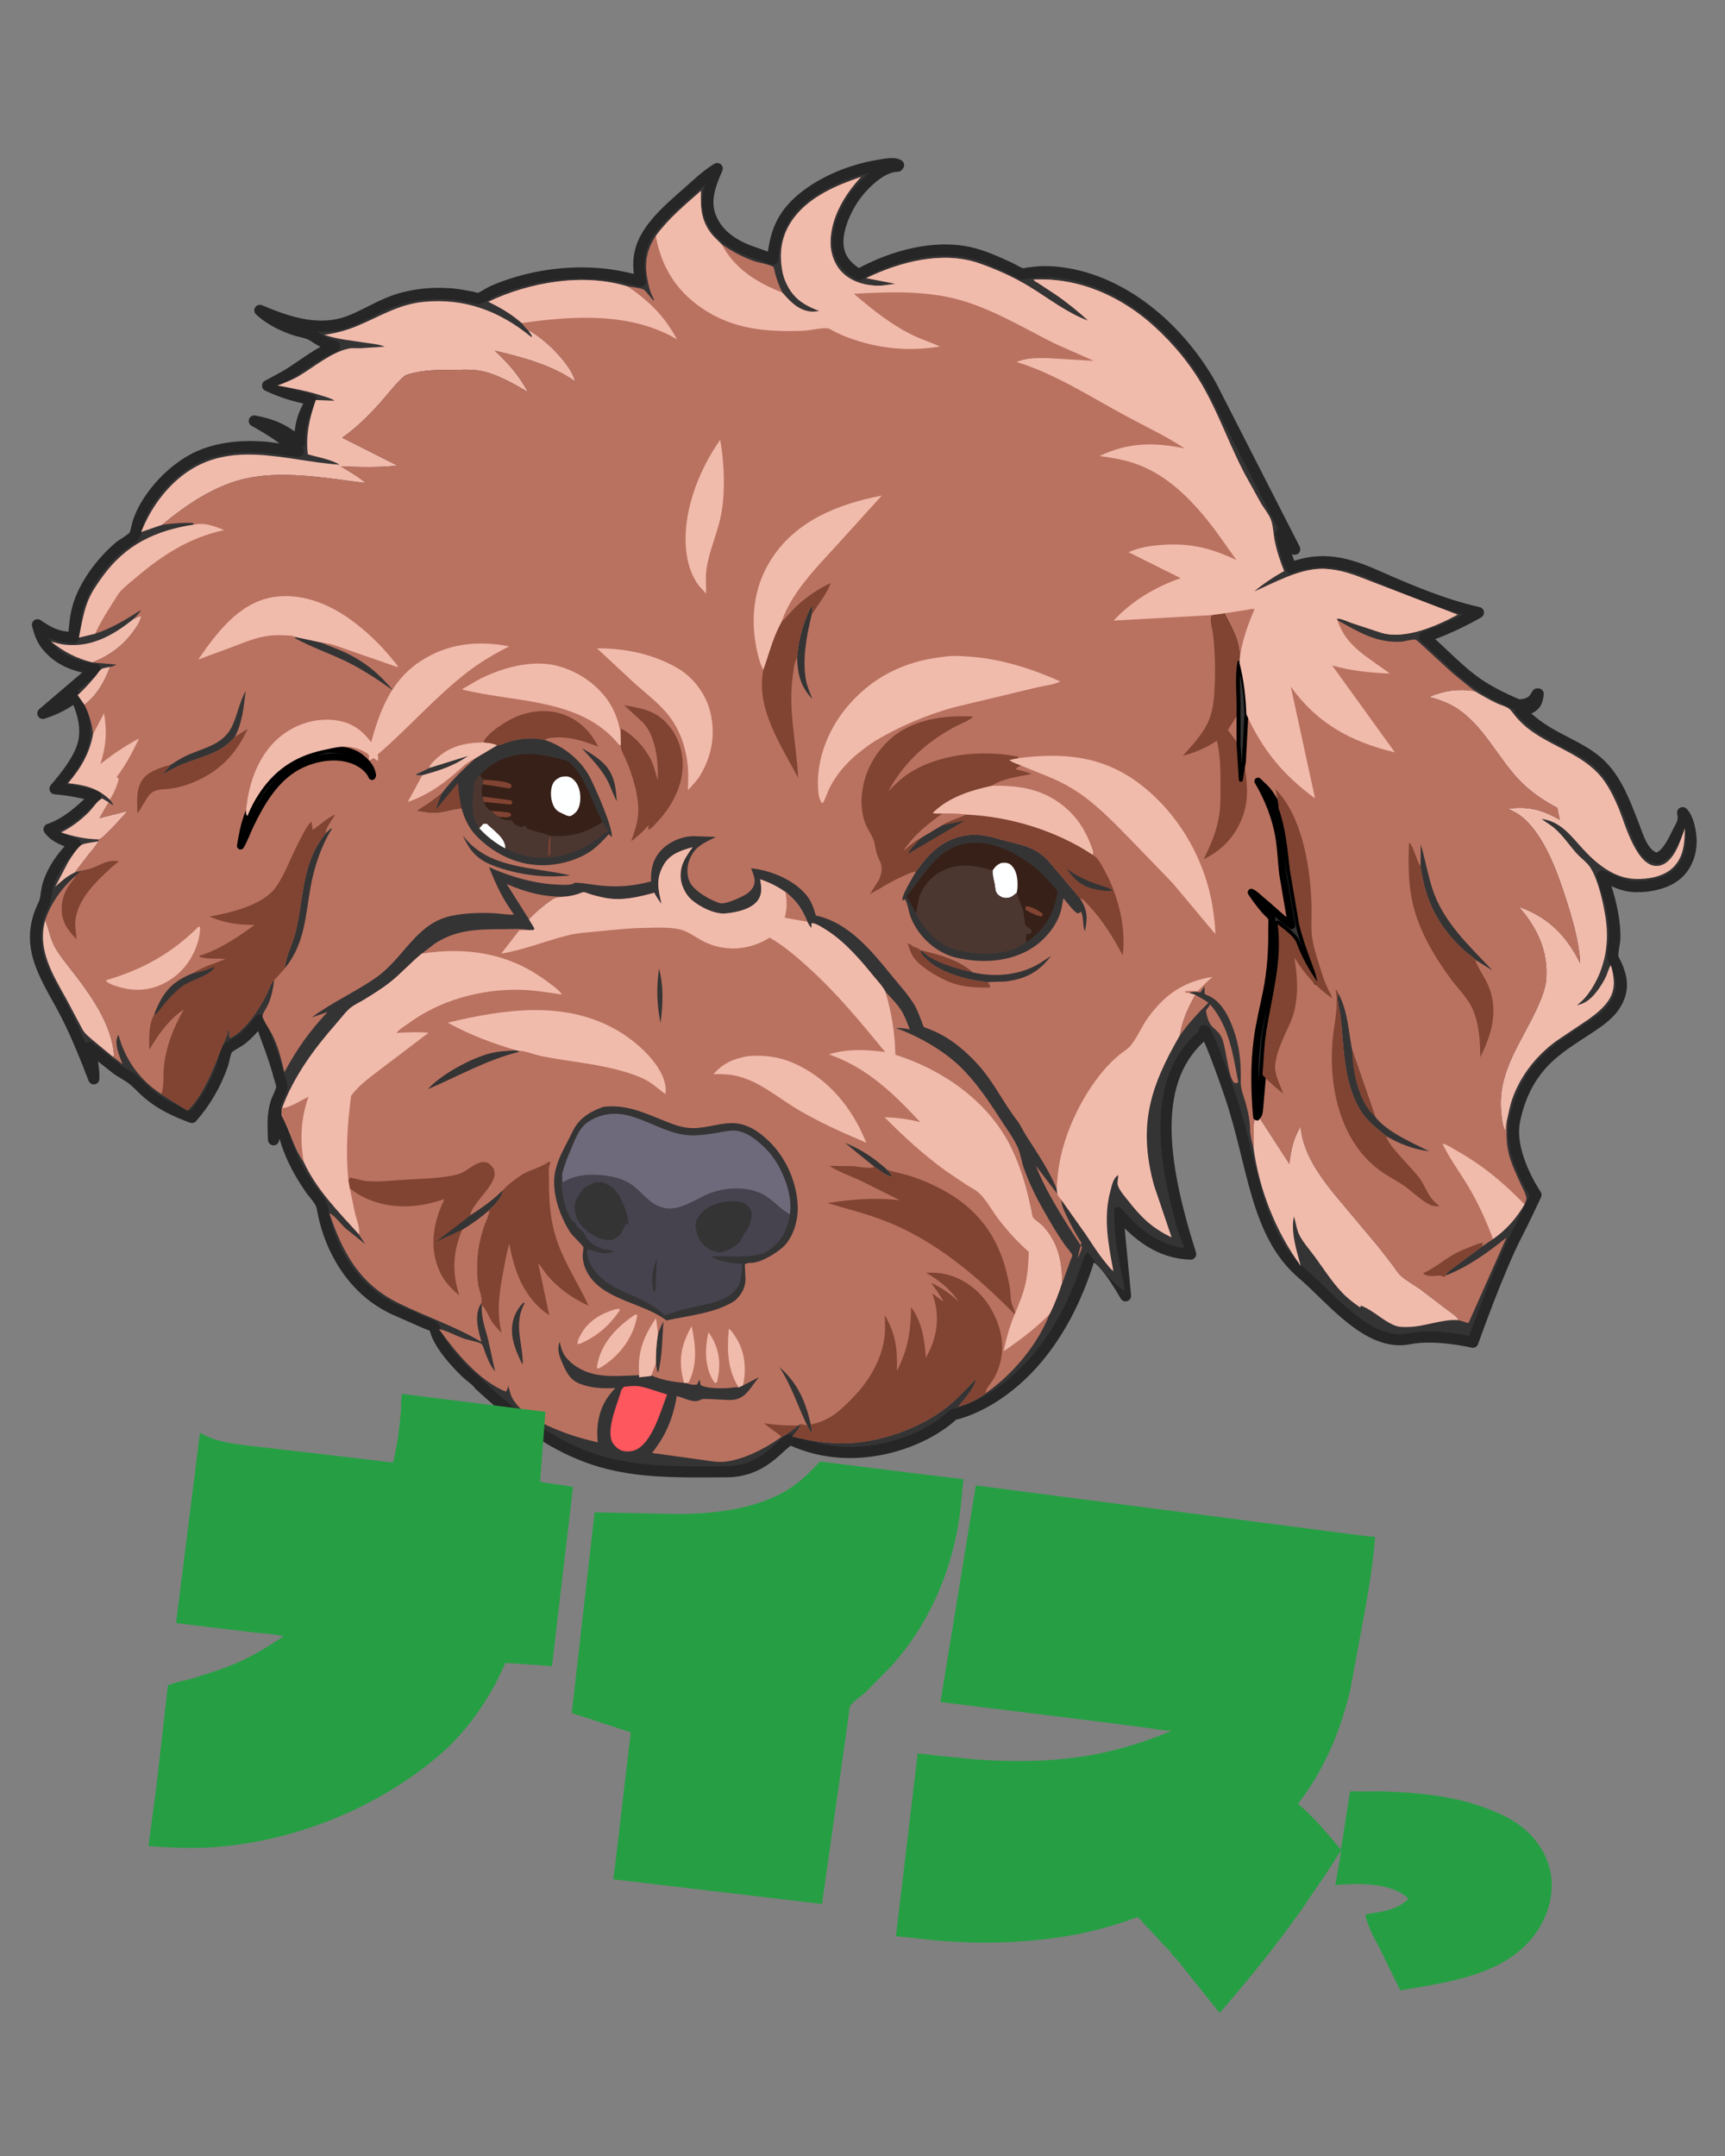 <?xml version="1.0" encoding="UTF-8" standalone="no"?>
<!DOCTYPE svg PUBLIC "-//W3C//DTD SVG 1.1//EN" "http://www.w3.org/Graphics/SVG/1.1/DTD/svg11.dtd">
<svg width="100%" height="100%" viewBox="0 0 80 100" version="1.1" xmlns="http://www.w3.org/2000/svg" xmlns:xlink="http://www.w3.org/1999/xlink" xml:space="preserve" xmlns:serif="http://www.serif.com/" style="fill-rule:evenodd;clip-rule:evenodd;stroke-linejoin:round;stroke-miterlimit:2;">
    <rect x="0" y="0" width="80" height="100" fill="#808080" stroke="none"/>
    <g transform="matrix(0.079,0,0,0.079,-3.392,-2.063)">
        <g transform="matrix(1,0,0,1,0,-135)">
            <path d="M208.343,816.042L207.258,815.076L203.517,830.296C203.267,822.836 202.712,815.757 204.968,808.508C205.723,806.082 208.218,801.746 208.39,799.451C208.497,798.033 207.224,794.701 206.829,793.201C203.859,781.91 199.389,770.968 195.502,759.969C192.3,764.18 189.077,767.822 184.98,771.181C182.95,772.846 177.633,775.305 176.398,777.026C175.097,778.841 174.359,784.064 173.526,786.433C169.564,797.707 163.505,808.279 155.577,817.192C146.101,813.624 137.661,809.867 129.85,803.21C126.767,800.584 124.052,797.417 120.89,794.918C117.991,792.627 114.503,790.979 111.471,788.813L95.332,776.025C96.821,781.795 98.204,788.514 98.013,794.506C93.281,782.154 88.509,770.271 82.619,758.414C72.006,737.051 56.501,719.013 67.635,694.167L68.634,692.008C70.029,689.013 69.982,685.453 70.715,682.251C72.816,673.069 79.98,662.707 87.025,656.591C81.724,655.116 75.028,652.724 71.736,647.992C82.46,644.383 91.059,636.232 99.027,628.426C91.098,626.44 83.397,624.869 75.218,624.214C81.839,616.395 90.938,605.25 92.405,594.91C93.602,586.468 91.094,577.687 87.357,570.127C80.966,574.644 75.551,577.588 68.105,579.945L98.62,553.902C87.395,552.567 77.264,548.924 70.067,539.722C67.229,536.095 66.104,532.285 64.922,527.917C72.335,532.988 77.106,535.235 86.207,535.492C86.594,529.116 87.095,522.868 88.956,516.723C92.819,503.966 102.62,491.096 112.685,482.414C114.86,480.537 120.312,477.664 121.807,475.557C122.663,474.35 123.299,470.152 123.82,468.472C124.917,464.932 126.455,461.462 128.32,458.259C135.691,445.6 148.45,433.357 162.177,428.041C173.969,423.474 186.478,422.732 198.957,423.695L218.045,426.127C209.926,418.785 201.762,413.576 192.231,408.28C203.347,410.392 210.41,413.565 218.889,421.052C218.775,414.327 219.737,408.436 222.527,402.276C223.496,400.137 225.034,397.965 225.568,395.696C216.462,393.79 208.479,391.562 200.02,387.516C204.968,384.897 210.003,382.33 214.694,379.268C222.817,373.965 230.242,368.045 239.373,364.429C236.49,363.406 233.599,362.412 230.904,360.949C228.874,359.847 226.941,358.241 224.835,357.35C222.013,356.156 218.637,355.69 215.689,354.698C208.545,352.294 201.02,348.541 195.499,343.333C212.712,350.653 231.016,356.621 249.162,349.24C256.607,346.212 263.571,342.039 270.989,338.934C282.391,334.16 295.538,332.697 307.821,333.653C311.804,333.963 315.81,334.734 319.729,335.496C320.639,335.673 323.135,336.514 323.889,336.344C326.097,335.846 329.462,333.373 331.648,332.335C335.354,330.575 339.248,329.178 343.147,327.912C361.149,322.065 380.461,320.026 399.268,322.268C405.932,323.063 412.422,324.683 418.96,326.15C416.84,314.995 417.844,306.478 424.371,296.901C430.366,288.105 438.8,281.08 446.713,274.061C452.164,269.226 457.748,263.871 463.978,260.077C459.977,269.243 456.198,278.79 460.176,288.715C464.107,298.521 472.528,304.348 482.016,308.136L496.558,313.284C497.948,298.17 501.931,287.538 514.007,277.563C526.167,267.518 543.071,260.712 558.53,258.2C561.429,257.729 565.004,256.915 567.894,257.257C568.831,257.368 569.607,257.594 570.429,258.069L569.868,258.728L568.912,258.758C560.298,259.331 551.026,268.302 546.055,274.669C540.002,282.42 533.733,295.668 534.954,305.811C535.697,311.977 538.786,316.308 543.66,320.032L547.001,322.292C566.551,311.374 592.824,303.974 615.061,310.144C622.146,312.11 628.951,315.257 635.621,318.321C637.826,319.333 640.827,321.377 643.065,321.891C643.672,322.031 645.505,321.553 646.176,321.465C649.066,321.089 651.984,320.703 654.899,320.612C659.653,320.464 664.797,320.98 669.48,321.787C705.757,328.04 736.565,356.375 754.053,387.65L803.004,483.565L795.048,474.45C796.422,481.493 798.048,487.883 800.869,494.508C819.127,487.465 834.006,491.585 851.313,499.252C870.346,507.683 890.447,516.166 910.84,520.753C900.823,526.487 890.092,531.432 879.171,535.173C888.753,543.273 897.228,552.619 907.234,560.217C914.992,566.108 924.487,570.852 933.436,574.637C935.589,575.547 939.79,574.287 941.634,573.157C943.384,572.084 944.346,570.256 945.373,568.542L945.938,568.542C945.551,571.421 945.188,573.909 942.72,575.814C940.693,577.378 937.931,577.813 935.481,578.33C941.777,585.001 948.329,589.494 956.379,593.85C963.679,597.801 971.55,601.38 978.208,606.364C990.966,615.914 996.29,631.198 1001.89,645.456C1004.5,652.111 1007.56,663.645 1015.71,665.043C1022.1,663.064 1025.77,653.7 1028.74,648.049C1030.7,644.341 1031.7,642.56 1030.72,638.24C1034.26,641.835 1035.71,650.347 1035.69,655.225C1035.66,661.946 1033.38,668.506 1028.61,673.352C1022.36,679.706 1011.58,681.839 1003.06,681.659C995.286,681.494 990.433,678.247 983.523,675.501C987.561,687.029 990.994,699.086 990.93,711.413C990.912,715.007 989.382,719.817 989.789,723.081C989.919,724.128 991.209,726.149 991.672,727.182C994.806,734.187 996.2,740.765 992.783,748.07C989.332,755.45 983.282,759.753 976.709,764.137C968.451,769.645 959.743,774.8 952.403,781.531C941.279,791.732 935.004,804.562 932.046,819.215C928.115,838.687 944.625,862.655 944.625,862.655C944.625,862.655 938.303,876.363 933.494,885.627C922.519,906.771 907.556,949.159 907.556,949.159C907.556,949.159 885.925,943.981 870.292,947.125C846.098,951.991 824.83,923.721 807.636,909.097C779.971,885.564 778.909,845.474 765.461,805.388C756.656,779.144 748.37,759.762 750.008,768.091C718.182,793.961 724.371,842.196 741.913,897.41C723.415,896.842 710.526,886.191 699.005,873.08L703.68,921.901C703.68,921.901 685.684,889.624 681.959,901.417C656.445,982.192 602.634,991.628 602.634,991.628C585.804,1007.68 545.178,1023.47 508.148,1006.76C502.957,1004.42 494.401,1025 469.72,1025.2C410.758,1025.69 380.475,1026.02 324.383,974.221C322.694,971.668 319.053,969.412 316.755,967.226C313.159,963.804 309.717,960.057 306.607,956.194C303.943,952.885 301.418,949.136 299.67,945.252C299.022,943.81 298.476,941.268 297.624,940.058C297.233,939.504 293.548,938.272 292.677,937.89L274.127,929.709C270.495,927.986 266.993,925.96 263.711,923.638C246.283,911.308 235.582,890.828 232.092,870.117C231.426,866.163 227.226,862.193 224.959,858.893C216.618,846.75 208.544,831.044 208.343,816.042Z" style="fill:rgb(53,52,53);fill-rule:nonzero;stroke:rgb(38,38,38);stroke-width:6.54px;"/>
        </g>
        <g transform="matrix(1,0,0,1,0,-135)">
            <path d="M92.502,574.913L88.487,569.215C92.275,565.981 95.544,562.187 98.764,558.399C99.759,557.228 101.322,554.706 102.527,553.901C103.465,553.275 106.324,552.955 107.537,552.652C104.304,561.376 99.945,569.068 92.502,574.913Z" style="fill:rgb(241,187,172);fill-rule:nonzero;"/>
        </g>
        <g transform="matrix(1,0,0,1,0,-135)">
            <path d="M100.646,655.041C99.265,657.922 96.906,660.348 94.901,662.827L86.845,673.343C82.315,675.493 78.99,678.397 75.348,681.746L82.983,667.211C84.556,664.696 88.405,658.463 90.918,657.12C92.984,656.016 98.179,655.61 100.646,655.041Z" style="fill:rgb(241,187,172);fill-rule:nonzero;"/>
        </g>
        <g transform="matrix(1,0,0,1,0,-135)">
            <path d="M353.454,700.86L340.425,680.155C351.369,684.937 362.011,687.745 373.951,687.58C371.375,687.86 369.109,687.93 366.923,689.441C362.043,692.814 357.569,696.579 353.454,700.86Z" style="fill:rgb(186,114,96);fill-rule:nonzero;"/>
        </g>
        <g transform="matrix(1,0,0,1,0,-135)">
            <path d="M466.844,304.82C472.918,308.809 478.831,312.08 485.75,314.469C488.377,315.376 495.158,316.384 497.105,317.976C497.248,318.093 497.183,318.336 497.222,318.516C498.359,323.711 499.882,328.113 502.225,332.864C487.633,327.144 474.295,319.045 466.844,304.82Z" style="fill:rgb(186,114,96);fill-rule:nonzero;"/>
        </g>
        <g transform="matrix(1,0,0,1,0,-135)">
            <path d="M100.857,653.952C92.776,653.683 86.49,652.326 78.842,649.869C85.019,646.659 90.083,642.881 95.03,637.973C97.193,635.827 100.394,630.766 102.945,629.92L106.752,632.16L101.32,641.445L117.824,637.312C113.789,641.791 109.791,646.354 105.408,650.499C104.045,651.788 102.693,653.416 100.857,653.952Z" style="fill:rgb(241,187,172);fill-rule:nonzero;"/>
        </g>
        <g transform="matrix(1,0,0,1,0,-135)">
            <path d="M121.304,524.532L125.604,522.594C126.025,525.408 122.439,530.13 120.801,532.353C114.652,540.702 106.696,546.23 97.163,550.054C87.41,547.518 80.767,543.986 72.923,537.808C75.513,538.448 78.172,539.311 80.827,539.612C96.567,541.395 109.503,534.033 121.304,524.532Z" style="fill:rgb(241,187,172);fill-rule:nonzero;"/>
        </g>
        <g transform="matrix(1,0,0,1,0,-135)">
            <path d="M69.455,701.417L69.636,701.816C71.936,707.125 72.318,712.326 75.382,717.583C78.83,723.496 83.519,728.88 87.657,734.326C97.828,747.711 108.522,763.494 109.901,780.687L109.307,781.653L97.781,772.118C95.458,770.085 92.934,768.285 91.392,765.551L81.943,747.759C73.923,733.252 64.652,718.644 69.455,701.417Z" style="fill:rgb(241,187,172);fill-rule:nonzero;"/>
        </g>
        <g transform="matrix(1,0,0,1,0,-135)">
            <path d="M409.168,975.356C412.009,974.995 415.572,974.533 418.414,975.074C424.149,976.165 428.831,978.221 434.575,979.854C430.882,989.258 425.793,1008.37 415.832,1012.49C413.352,1013.51 409.559,1013.64 407.12,1012.43C404.847,1011.31 402.349,1008.74 401.742,1006.23C399.68,997.726 405.398,985.479 407.746,977.097L409.168,975.356Z" style="fill:rgb(254,87,93);fill-rule:nonzero;"/>
        </g>
        <g transform="matrix(1,0,0,1,0,-135)">
            <path d="M562.764,743.438C565.976,746.916 569.704,750.625 572.199,754.647C574.218,757.902 575.558,761.897 577.005,765.435C574.255,765.011 571.554,764.519 568.759,764.688L569.585,764.979C582.019,769.446 596.544,777.766 606.05,786.833C615.408,795.76 623.112,807.101 630.058,817.951C633.455,823.258 637.766,828.953 640.353,834.676C642.041,838.409 642.581,842.926 643.946,846.823C647.238,856.224 651.713,865.14 656.709,873.743C660.254,879.847 663.932,886.156 667.971,891.942C668.758,893.069 672.339,897.224 672.43,898.046C672.487,898.558 671.527,900.597 671.29,901.266L667.037,913.033L666.436,914.377C666.269,901.534 664.18,890.956 655.269,881.061C653.865,879.502 650.069,877.149 649.233,875.595C648.775,874.743 648.683,872.901 648.467,871.867L646.245,862.113C643.633,851.771 640.196,841.656 635.196,832.203C621.752,806.784 595.579,788.803 568.604,780.375C568.301,767.439 566.43,755.797 562.764,743.438Z" style="fill:rgb(186,114,96);fill-rule:nonzero;"/>
        </g>
        <g transform="matrix(1,0,0,1,0,-135)">
            <path d="M780.578,815.903L780.7,816.817L780.989,819.093L781.766,819.031L782.46,817.57L799.844,844.464C800.806,836.115 802.183,829.704 806.486,822.413C807.735,840.471 821.232,856.372 832.482,869.727L852.123,893.14L860.535,903.976C862.09,906.096 863.613,908.732 865.621,910.445C868.886,913.23 872.998,915.487 876.536,917.961L892.579,930.167C894.366,931.564 898.603,934.168 899.209,936.197C889.371,935.466 879.572,940.022 869.658,940.205C867.211,940.251 864.521,940.357 862.188,939.496C854.943,936.823 849.079,930.302 841.648,927.588L841.821,928.247L841.319,928.679C837.525,926.027 833.936,923.321 830.75,919.944C824.681,913.512 819.874,905.898 814.659,898.783C811.726,894.781 807.581,890.19 805.505,885.736C804.03,882.573 803.58,878.667 802.558,875.31C800.508,884.172 804.191,895.91 806.601,904.435C791.757,884.046 782.157,859.764 778.749,834.729C779.458,830.164 777.721,819.083 780.578,815.903Z" style="fill:rgb(241,187,172);fill-rule:nonzero;"/>
        </g>
        <g transform="matrix(1,0,0,1,0,-135)">
            <path d="M138.233,469.188L125.818,473.478C130.478,461.717 137.699,450.868 147.259,442.549C175.74,417.768 209.334,431.606 242.286,433.954C237.408,430.869 229.244,429.503 223.603,427.817C222.38,416.43 224.598,406.661 228.303,395.978L239.303,396.379C237.137,394.852 234.217,394.177 231.713,393.373C223.245,390.656 214.569,389.026 205.834,387.465C210.106,385.825 214.371,384.255 218.324,381.915C227.289,376.607 237.302,367.992 247.582,365.777C249.722,365.316 252.484,365.627 254.7,365.557L268.805,364.636C265.499,363.242 261.243,362.928 257.685,362.366C249.221,361.027 241.486,360.441 233.276,357.71C239.93,356.74 245.957,355.225 252.172,352.664C265.684,347.095 276.618,339.819 291.647,338.345C315.683,335.987 336.279,343.702 354.753,358.923L355.369,358.594L352.867,354.795C362.186,359.541 377.256,374.041 380.32,384.152L380.579,385.087C367.248,375.463 349.247,370.721 333.413,367.015C341.272,374.363 347.784,381.725 352.86,391.321C344.39,386.257 333.776,380.171 323.925,378.636C318.709,377.823 312.522,378.336 307.213,378.304C299.449,378.258 292.248,378.389 284.655,380.298C283.054,380.7 281.107,381.15 279.851,382.272C275.141,386.48 270.986,392.035 266.797,396.764C259.851,404.605 252.424,412.094 243.796,418.098L275.631,434.154L275.745,434.521C264.59,435.689 254.133,435.387 242.997,434.904C247.674,437.903 253.555,440.904 257.537,444.716C234.125,441.787 207.082,436.642 183.921,442.875C169.203,446.836 155.417,455.564 143.484,464.881L138.233,469.188Z" style="fill:rgb(241,187,172);fill-rule:nonzero;"/>
        </g>
        <g transform="matrix(1,0,0,1,0,-135)">
            <path d="M927.565,818.989C926.961,820.854 926.929,823.016 926.737,824.963C924.895,822.666 924.537,817.094 924.249,814.232C921.807,789.964 936.565,772.724 945.806,751.865C947.938,747.051 950.325,741.153 950.678,735.848C951.781,719.259 945.299,705.68 934.569,693.521C951.75,699.476 962.593,710.579 970.577,726.691C970.108,714.144 965.842,700.107 962.017,688.184C957.027,672.628 949.584,652.078 936.999,641.183C934.422,638.952 931.274,637.447 928.26,635.902C940.585,634.463 947.902,636.45 958.613,642.423L957.138,635.395C948.512,630.862 940.598,625.388 933.956,618.196C921.6,604.816 913.34,586.585 897.619,576.648C892.703,573.54 887.493,571.838 881.926,570.279C890.879,566.493 898.916,565.425 908.606,566.852C912.935,569.446 917.234,571.933 921.805,574.087C923.955,575.1 926.772,575.738 928.681,577.118C930.384,578.35 931.598,580.537 932.979,582.119C935.549,585.063 938.302,587.663 941.462,589.971C955.964,600.562 974.639,604.753 985.133,620.23C988.507,625.206 991.132,630.672 993.413,636.221C997.002,644.951 1004.19,672.135 1017.22,669.324C1021.27,668.452 1024.15,665.01 1026.17,661.6C1028.76,657.204 1030.26,652.094 1032.1,647.342C1031.86,655.959 1031.52,664.331 1024.82,670.692C1019.39,675.853 1010.12,677.446 1002.88,677.16C990.079,676.655 979.776,667.976 971.593,658.918C964.743,651.336 958.805,643.312 947.901,641.929C950.57,643.944 953.598,645.637 956.074,647.873C960.66,652.014 964.258,657.396 968.366,662.012C970.92,664.882 974.908,667.64 976.813,670.842C981.533,678.777 984.36,692.043 985.651,701.038C987.906,716.753 984.394,732.756 974.603,745.526C972.996,747.623 970.854,749.59 968.769,751.215C974.226,750.302 978.16,746.323 981.257,741.978C983.072,739.432 984.777,736.651 986.032,733.786C986.756,732.13 987.44,729.139 988.624,727.863C990.477,734.394 991.489,740.853 988.073,747.074C985.315,752.098 980.005,756.334 975.407,759.63L956.455,772.346C944.939,780.828 935.794,792.287 930.899,805.795C929.348,810.075 928.558,814.558 927.565,818.989Z" style="fill:rgb(241,187,172);fill-rule:nonzero;"/>
        </g>
        <g transform="matrix(1,0,0,1,0,-135)">
            <path d="M373.951,687.58C376.733,687.456 379.327,686.909 381.981,686.097C382.849,685.831 384.812,684.909 385.646,684.932C386.72,684.962 388.5,685.828 389.626,686.172C392.6,687.079 395.514,687.796 398.571,688.357C408.17,690.121 417.797,687.789 427.024,685.273C428.21,687.673 429.826,689.831 431.343,692.03C429.301,683.243 427.796,676.988 432.637,668.738C436.343,662.421 442.901,660.365 449.521,658.53C445.423,664.276 442.067,669.005 442.511,676.475C442.771,680.862 445.465,686.358 448.747,689.266C453.341,693.336 462.255,697.962 468.64,697.43C474.701,696.926 483.805,695.118 487.701,689.904C490.623,685.992 489.966,681.801 489.166,677.345C494.585,679.236 499.412,681.521 504.086,684.876C510.735,690.243 513.533,694.521 516.907,702.348C517.566,703.494 518.21,705.103 519.276,705.877L519.353,703.219C521.472,702.762 526.394,706.062 528.287,707.273C538.921,714.075 547.701,724.279 555.596,733.997C557.924,736.862 561.112,740.157 562.764,743.438C566.43,755.797 568.301,767.439 568.604,780.375C595.579,788.803 621.752,806.784 635.196,832.203C640.196,841.656 643.633,851.771 646.245,862.113L648.467,871.867C648.683,872.901 648.775,874.743 649.233,875.595C650.069,877.149 653.865,879.502 655.269,881.061C664.18,890.956 666.269,901.534 666.436,914.377C664.4,920.553 662.076,926.873 659.082,932.656C652.193,950.523 637.143,968.446 621.322,979.289C616.797,982.681 610.985,985.615 605.468,986.936C609.175,982.582 614.817,976.244 616.142,970.54C610.552,976.006 605.069,982.279 598.972,987.121C582.56,1000.16 557.763,1008.7 536.796,1008.5C526.951,1008.4 517.571,1006.81 508.031,1004.53C509.786,1002.41 512.28,1000.1 512.76,997.32L511.413,998.095C508.398,1000.64 505.26,1002.92 501.733,1004.71L500.248,1005.78C491.472,1011.89 478.383,1018.63 467.476,1019.38C463.195,1019.67 458.223,1018.6 453.954,1018.07L425.682,1014.17C433.824,1004.05 438.18,993.495 440.201,980.81C445.072,981.787 450.259,985.576 454.754,982.673C455.134,982.427 457.036,982.421 459.471,982.512C464.05,982.682 470.509,983.193 472.258,983.093C480.981,982.594 483.065,975.907 488.559,969.681L479.033,974.561L476.529,975.664C475.627,975.284 471.661,976.011 470.378,976.086C466.141,976.335 458.582,976.35 454.689,974.585C453.842,974.202 454.014,972.123 453.626,971.147C453.002,972.083 452.646,972.909 452.197,973.938C450.197,974.545 447.127,973.749 445.152,973.081L444.491,973.002C438.833,972.629 428.691,970.917 423.977,967.804L416.862,968.573C402.508,969.086 388.693,970.81 377.355,960.364C373.673,956.97 372.47,953.663 371.538,948.896C370.224,951.948 370.665,955.396 371.874,958.447C374.448,964.948 376.819,970.962 383.018,973.427C389.96,976.188 396.687,976.421 404.067,976.058C404.067,976.058 401.475,979.126 401.024,979.691C394.644,987.673 392.72,997.849 393.872,1007.93C383.937,1005.61 376.474,1003.38 367.088,999.33C358.524,995.63 347.832,990.134 343.445,981.462C342.336,979.27 342.11,976.929 341.209,974.669C340.956,976.32 340.964,976.782 339.89,978.123C324.063,971.795 310.343,954.926 300.563,941.413C305.556,942.5 310.934,945.553 315.845,947.22C317.912,947.922 324.143,948.999 325.558,950.161C326.568,950.991 327.339,954.161 327.844,955.448C329.323,959.22 330.847,963.22 333.594,966.267L329.601,948.043C327.78,940.672 325.353,935.31 325.798,927.466L325.089,926.652C321.1,933.736 323.519,941.559 325.459,948.872C309.974,939.662 293.215,934.117 277.142,926.248C254.253,915.042 244.287,896.894 236.415,873.531C239.126,874.583 243.433,880.295 245.867,882.452L257.62,891.884L253.645,885.782C241.681,872.62 228.627,859.475 221.197,843.107C215.626,835.297 213.006,824.559 208.343,816.042C208.175,814.367 208.135,813.18 208.6,811.553C215.61,792.713 226.179,779.944 239.313,765.006C241.922,762.038 245.92,754.96 249.026,752.559C251.15,750.918 253.838,749.731 256.148,748.331C261.5,745.086 266.885,741.77 271.812,737.898C278.419,732.706 283.983,726.324 290.517,721.023L298.275,715.076C311.199,706.663 323.908,706.748 338.775,706.656C343.55,706.627 348.682,706.211 353.376,707.181L356.044,707.207L356.762,706.311L353.454,700.86C357.569,696.579 362.043,692.814 366.923,689.441C369.109,687.93 371.375,687.86 373.951,687.58Z" style="fill:rgb(186,114,96);fill-rule:nonzero;"/>
        </g>
        <g transform="matrix(1,0,0,1,0,-135)">
            <path d="M429.802,729.715C432.613,740.445 432.168,750.859 430.688,761.737C428.445,750.42 428.239,741.1 429.802,729.715Z" style="fill:rgb(53,52,53);fill-rule:nonzero;"/>
        </g>
        <g transform="matrix(1,0,0,1,0,-135)">
            <path d="M501.733,1004.71C498.607,1001.76 494.731,999.811 491.532,996.743C498.212,997.801 504.659,998.047 511.413,998.095C508.398,1000.64 505.26,1002.92 501.733,1004.71Z" style="fill:rgb(129,68,50);fill-rule:nonzero;"/>
        </g>
        <g transform="matrix(1,0,0,1,0,-135)">
            <path d="M429.226,944.072C430.177,941.608 431.121,939.242 432.409,936.926C431.685,946.795 431.806,956.4 429.56,966.106L428.855,966.687L427.972,961.574C427.877,955.622 428.289,949.947 429.226,944.072Z" style="fill:rgb(53,52,53);fill-rule:nonzero;"/>
        </g>
        <g transform="matrix(1,0,0,1,0,-135)">
            <path d="M556.255,846.178L538.964,832.089C548.709,836.025 555.955,840.924 563.735,847.894C564.961,849.271 565.987,850.482 566.821,852.133C563.312,851.532 559.241,848.117 556.255,846.178Z" style="fill:rgb(53,52,53);fill-rule:nonzero;"/>
        </g>
        <g transform="matrix(1,0,0,1,0,-135)">
            <path d="M350.294,925.818C350.53,925.824 350.704,926.056 350.893,926.198C344.2,938.648 349.896,949.288 349.86,962.073L349.121,961.292C346.252,955.249 343.408,948.754 343.469,941.954C343.526,935.642 345.856,930.198 350.294,925.818Z" style="fill:rgb(53,52,53);fill-rule:nonzero;"/>
        </g>
        <g transform="matrix(1,0,0,1,0,-135)">
            <path d="M516.755,997.993C511.286,986.699 507.367,974.187 500.469,963.754C511.195,973.057 515.792,983.685 518.909,997.448C519.192,999.132 519.73,1000.95 519.231,1002.62L516.755,997.993Z" style="fill:rgb(53,52,53);fill-rule:nonzero;"/>
        </g>
        <g transform="matrix(1,0,0,1,0,-135)">
            <path d="M458.796,943.264L460.691,946.06C465.612,954.685 466.226,963.138 463.794,972.62L462.691,973.173C460.421,970.321 458.976,966.646 458.254,963.09L458.053,962.073C456.784,955.841 457.588,949.436 458.796,943.264Z" style="fill:rgb(241,187,172);fill-rule:nonzero;"/>
        </g>
        <g transform="matrix(1,0,0,1,0,-135)">
            <path d="M404.399,929.773L406.484,929.536L406.779,930.432C400.687,939.27 393.857,945.344 384.066,949.78L382.088,950.339C381.66,948.497 383.019,946.314 383.903,944.646C388.139,936.652 396.029,932.188 404.399,929.773Z" style="fill:rgb(241,187,172);fill-rule:nonzero;"/>
        </g>
        <g transform="matrix(1,0,0,1,0,-135)">
            <path d="M345.942,777.784L347.283,778.012L347.331,778.752C328.333,783.512 311.998,793.017 294.118,800.579C301.719,791.988 319.45,782.408 330.648,779.55C335.637,778.276 340.826,778.119 345.942,777.784Z" style="fill:rgb(53,52,53);fill-rule:nonzero;"/>
        </g>
        <g transform="matrix(1,0,0,1,0,-135)">
            <path d="M444.491,973.002C441.015,960.252 442.48,951.212 448.984,939.715C451.283,951.057 452.532,961.869 447.307,972.626L445.152,973.081L444.491,973.002Z" style="fill:rgb(241,187,172);fill-rule:nonzero;"/>
        </g>
        <g transform="matrix(1,0,0,1,0,-135)">
            <path d="M476.529,975.664C469.799,964.713 469.771,953.81 470.78,941.355C472.467,942.253 474.249,945.282 475.273,946.912C480.258,954.847 481.283,965.62 479.033,974.561L476.529,975.664Z" style="fill:rgb(241,187,172);fill-rule:nonzero;"/>
        </g>
        <g transform="matrix(1,0,0,1,0,-135)">
            <path d="M418.106,969.756C418.205,966.619 417.827,963.476 418.086,960.338C418.899,950.502 422.52,943.105 428.035,935.032L429.226,944.072C428.289,949.947 427.877,955.622 427.972,961.574L425.221,968.987L418.106,969.756Z" style="fill:rgb(241,187,172);fill-rule:nonzero;"/>
        </g>
        <g transform="matrix(1,0,0,1,0,-135)">
            <path d="M415.6,933.069L417.13,933.069L415.989,938.013C412.709,949.303 404.754,958.732 394.615,964.482L393.387,964.539C393.409,963.792 393.446,963.14 393.58,962.402C395.912,949.597 405.208,940.064 415.6,933.069Z" style="fill:rgb(241,187,172);fill-rule:nonzero;"/>
        </g>
        <g transform="matrix(1,0,0,1,0,-135)">
            <path d="M481.576,781.261C490.799,780.423 499.525,781.335 508.076,784.978C528.967,793.877 543.147,811.348 551.491,832.05L537.496,825.944C528.689,821.922 519.681,817.511 511.357,812.568C500.099,805.882 489.293,796.38 476.427,793.061C471.371,791.756 466.871,791.695 461.69,791.756C467.707,785.304 473.018,782.916 481.576,781.261Z" style="fill:rgb(241,187,172);fill-rule:nonzero;"/>
        </g>
        <g transform="matrix(1,0,0,1,0,-135)">
            <path d="M345.942,777.784C332.135,773.638 318.429,768.619 305.828,761.53C339.428,753.51 375.931,748.037 407.049,767.115C416.982,773.205 430.388,785.118 433.214,796.948C433.756,799.218 433.972,801.236 433.516,803.53C428.212,799.424 424.778,796.026 418.32,793.395C400.308,786.057 379.774,784.98 360.798,781.183C357.056,780.434 350.826,777.88 347.283,778.012L345.942,777.784Z" style="fill:rgb(241,187,172);fill-rule:nonzero;"/>
        </g>
        <g transform="matrix(1,0,0,1,0,-135)">
            <path d="M563.735,847.894C567.551,849.257 571.709,849.881 575.604,851.044C582.254,853.027 588.777,855.747 594.928,858.944C615.996,869.89 628.62,886.09 634.061,909.082C634.821,912.294 635.626,915.622 636.031,918.896C636.328,921.29 636.008,923.601 636.783,925.934L639.293,933.397C616.252,910.243 591.903,889.022 560.903,877.357C550.305,873.37 539.384,870.695 528.573,867.411C543.15,865.257 556.331,864.112 571.065,865.741L547.787,854.125C541.808,851.384 535.26,849.195 529.737,845.61L543.861,845.809C546.816,845.987 553.111,847.39 555.733,846.447L556.255,846.178C559.241,848.117 563.312,851.532 566.821,852.133C565.987,850.482 564.961,849.271 563.735,847.894Z" style="fill:rgb(129,68,50);fill-rule:nonzero;"/>
        </g>
        <g transform="matrix(1,0,0,1,0,-135)">
            <path d="M338.096,859.958C340.583,856.936 345.175,853.605 348.446,851.373C353.615,847.847 359.826,847.037 364.815,843.304L366.295,843.382L366.076,843.766C364.7,846.456 365.189,850.467 365.187,853.491C365.181,866.75 365.911,878.44 370.462,891.081C375.204,904.251 382.771,915.188 388.455,927.727C379.285,923.593 370.932,917.684 364.364,910.038C362.402,907.754 360.906,905.019 358.911,902.825L365.403,933.412C350.504,923.173 345.067,908.229 341.9,891.289C340.34,896.664 339.435,902.287 338.379,907.784C335.992,920.222 334.354,931.301 337.46,943.811C335.493,941.686 333.382,939.545 331.729,937.164C330.269,935.062 327.586,928.35 325.798,927.466L325.089,926.652C325.293,926.172 325.54,925.674 325.597,925.146C325.873,922.579 323.952,917.906 323.553,915.144C322.796,909.888 322.818,904.106 323.256,898.818C323.73,893.096 324.98,887.32 326.768,881.866C327.896,878.423 329.901,875.189 330.208,871.538C330.245,871.229 332.288,869.345 332.607,869.005C334.919,866.54 337.66,863.425 338.096,859.958Z" style="fill:rgb(129,68,50);fill-rule:nonzero;"/>
        </g>
        <g transform="matrix(1,0,0,1,0,-135)">
            <path d="M518.909,997.448C530.732,995.016 537.033,988.573 545.125,980.068C553.752,970.999 560.676,958.394 562.197,945.86C562.696,941.747 562.428,937.386 562.351,933.244C568.883,944.633 569.81,953.017 569.449,965.995C575.952,953.351 577.656,942.549 577.772,928.464C584.396,937.372 585.6,947.693 586.496,958.383L589.201,952.844C593.754,942.416 594.27,930.915 590.098,920.342L596.769,925.404C594.842,921.461 592.109,917.773 589.468,914.278C595.853,916.973 600.582,920.807 605.814,925.234C600.173,917.59 594.629,913.095 586.463,908.33C590.594,908.292 594.587,908.28 598.613,909.322C609.975,912.263 619.178,919.744 624.936,929.909C632.18,942.699 633.796,956.579 626.708,969.915C625.338,972.493 622.069,975.805 621.473,978.48L621.322,979.289C616.797,982.681 610.985,985.615 605.468,986.936C609.175,982.582 614.817,976.244 616.142,970.54C610.552,976.006 605.069,982.279 598.972,987.121C582.56,1000.16 557.763,1008.7 536.796,1008.5C526.951,1008.4 517.571,1006.81 508.031,1004.53C509.786,1002.41 512.28,1000.1 512.76,997.32C514.196,997.196 515.294,997.896 516.755,997.993L519.231,1002.62C519.73,1000.95 519.192,999.132 518.909,997.448Z" style="fill:rgb(129,68,50);fill-rule:nonzero;"/>
        </g>
        <g transform="matrix(1,0,0,1,0,-135)">
            <path d="M247.467,854.193L248.242,852.493C251.701,852.939 254.888,854.248 258.432,854.533C265.721,855.12 273.228,854.184 280.514,853.743C289.72,853.185 298.906,853.079 308.009,851.395C310.38,850.956 312.629,850.435 314.788,849.314C318.954,847.149 323.26,842.485 328.378,843.518C330.094,843.864 331.45,845.562 332.446,846.849C333.252,847.89 333.422,850.155 333.205,851.435C332.295,856.823 324.85,864.088 321.787,868.799C320.674,870.512 319.11,872.466 319.202,874.577C326.069,870.092 332.275,865.829 338.096,859.958C337.66,863.425 334.919,866.54 332.607,869.005C332.288,869.345 330.245,871.229 330.208,871.538C329.901,875.189 327.896,878.423 326.768,881.866C324.98,887.32 323.73,893.096 323.256,898.818C322.818,904.106 322.796,909.888 323.553,915.144C323.952,917.906 325.873,922.579 325.597,925.146C325.54,925.674 325.293,926.172 325.089,926.652C321.1,933.736 323.519,941.559 325.459,948.872C309.974,939.662 293.215,934.117 277.142,926.248C254.253,915.042 244.287,896.894 236.415,873.531C239.126,874.583 243.433,880.295 245.867,882.452L257.62,891.884L253.645,885.782C254.365,882.166 252.355,877.509 251.462,873.94L248.254,858.779L247.467,854.193Z" style="fill:rgb(186,114,96);fill-rule:nonzero;"/>
        </g>
        <g transform="matrix(1,0,0,1,0,-135)">
            <path d="M247.467,854.193L248.242,852.493C251.701,852.939 254.888,854.248 258.432,854.533C265.721,855.12 273.228,854.184 280.514,853.743C289.72,853.185 298.906,853.079 308.009,851.395C310.38,850.956 312.629,850.435 314.788,849.314C318.954,847.149 323.26,842.485 328.378,843.518C330.094,843.864 331.45,845.562 332.446,846.849C333.252,847.89 333.422,850.155 333.205,851.435C332.295,856.823 324.85,864.088 321.787,868.799C320.674,870.512 319.11,872.466 319.202,874.577C326.069,870.092 332.275,865.829 338.096,859.958C337.66,863.425 334.919,866.54 332.607,869.005C332.288,869.345 330.245,871.229 330.208,871.538C325.129,875.982 319.916,879.693 314.154,883.194C308.777,896.645 308.202,907.887 312.574,921.663C306.518,916.79 302.327,911.76 299.712,904.342C295.011,891.005 297.907,877.479 303.836,865.143C298.088,867.087 292.668,868.423 286.631,869.053C273.122,870.464 258.887,867.406 248.254,858.779L247.467,854.193Z" style="fill:rgb(129,68,50);fill-rule:nonzero;"/>
        </g>
        <g transform="matrix(1,0,0,1,0,-135)">
            <path d="M338.096,859.958C337.66,863.425 334.919,866.54 332.607,869.005C332.288,869.345 330.245,871.229 330.208,871.538C325.129,875.982 319.916,879.693 314.154,883.194L299.149,890.003L319.202,874.577C326.069,870.092 332.275,865.829 338.096,859.958Z" style="fill:rgb(53,52,53);fill-rule:nonzero;"/>
        </g>
        <g transform="matrix(1,0,0,1,0,-135)">
            <path d="M290.517,721.023C316.438,716.972 341.068,720.581 362.739,736.356C365.603,738.441 371.016,742.074 372.867,745.024C364.673,743.81 356.188,742.389 347.903,742.227C324.947,741.78 300.963,748.429 282.481,762.13C280.517,763.586 277.02,765.532 275.724,767.554C282.047,767.197 288.172,766.878 294.495,767.482L267.438,788.01C260.983,793.024 253.998,797.796 249.075,804.416C246.848,820.799 245.765,837.713 247.467,854.193L248.254,858.779L251.462,873.94C252.355,877.509 254.365,882.166 253.645,885.782C241.681,872.62 228.627,859.475 221.197,843.107C215.626,835.297 213.006,824.559 208.343,816.042C208.175,814.367 208.135,813.18 208.6,811.553C215.61,792.713 227.331,776.825 240.465,761.887C243.074,758.919 245.92,754.96 249.026,752.559C251.15,750.918 253.838,749.731 256.148,748.331C261.5,745.086 266.885,741.77 271.812,737.898C278.419,732.706 283.983,726.324 290.517,721.023Z" style="fill:rgb(241,187,172);fill-rule:nonzero;"/>
        </g>
        <g transform="matrix(1,0,0,1,0,-135)">
            <path d="M208.6,811.553C211.718,812.217 220.919,806.51 224.081,804.958C219.525,817.79 219.004,829.703 221.197,843.107C215.626,835.297 213.006,824.559 208.343,816.042C208.175,814.367 208.135,813.18 208.6,811.553Z" style="fill:rgb(186,114,96);fill-rule:nonzero;"/>
        </g>
        <g transform="matrix(1,0,0,1,0,-135)">
            <path d="M373.951,687.58C376.733,687.456 379.327,686.909 381.981,686.097C382.849,685.831 384.812,684.909 385.646,684.932C386.72,684.962 388.5,685.828 389.626,686.172C392.6,687.079 395.514,687.796 398.571,688.357C408.17,690.121 417.797,687.789 427.024,685.273C428.21,687.673 429.826,689.831 431.343,692.03C429.301,683.243 427.796,676.988 432.637,668.738C436.343,662.421 442.901,660.365 449.521,658.53C445.423,664.276 442.067,669.005 442.511,676.475C442.771,680.862 445.465,686.358 448.747,689.266C453.341,693.336 462.255,697.962 468.64,697.43C474.701,696.926 483.805,695.118 487.701,689.904C490.623,685.992 489.966,681.801 489.166,677.345C494.585,679.236 499.412,681.521 504.086,684.876C510.735,690.243 513.533,694.521 516.907,702.348C517.566,703.494 518.21,705.103 519.276,705.877L519.353,703.219C521.472,702.762 526.394,706.062 528.287,707.273C538.921,714.075 547.701,724.279 555.596,733.997C557.924,736.862 561.112,740.157 562.764,743.438C566.43,755.797 568.301,767.439 568.604,780.375C595.579,788.803 621.752,806.784 635.196,832.203C640.196,841.656 643.633,851.771 646.245,862.113L648.467,871.867C648.683,872.901 648.775,874.743 649.233,875.595C650.069,877.149 653.865,879.502 655.269,881.061C664.18,890.956 666.269,901.534 666.436,914.377C664.4,920.553 662.076,926.873 659.082,932.656C650.723,941.17 641.902,947.725 632.107,954.455C633.379,948.617 634.752,942.97 636.815,937.354C639.203,930.855 642.348,924.46 644.198,917.795C646.191,910.614 646.716,903.53 646.893,896.131C640.018,889.998 634.033,883.456 628.502,876.089C625.126,871.594 621.47,864.803 617.282,861.188C615.31,859.487 612.763,858.258 610.549,856.894L598.184,848.573C585.531,839.432 573.213,828.191 562.277,817.078C569.434,817.273 576.201,818.2 583.15,819.909C567.506,803.092 551.718,787.79 529.525,780.134C540.595,776.838 551.321,777.284 562.631,778.805C548.478,761.617 534.863,744.983 518.37,729.922C510.904,723.104 503.592,716.719 494.797,711.609C482.903,719.087 468.378,720.213 455.742,713.725C451.659,711.628 447.155,708.157 442.778,706.97C436.137,705.17 426.866,705.827 419.982,705.94C411.595,706.077 403.242,707.043 394.9,707.854C388.578,708.468 382.194,708.768 376.006,710.332C362.935,713.635 350.574,718.783 337.169,720.991L347.802,707.352L353.376,707.181L356.044,707.207L356.762,706.311L353.454,700.86C357.569,696.579 362.043,692.814 366.923,689.441C369.109,687.93 371.375,687.86 373.951,687.58Z" style="fill:rgb(241,187,172);fill-rule:nonzero;"/>
        </g>
        <g transform="matrix(1,0,0,1,0,-135)">
            <path d="M504.086,684.876C510.735,690.243 513.533,694.521 516.907,702.348L503.594,699.919C505.042,694.643 504.927,690.259 504.086,684.876Z" style="fill:rgb(186,114,96);fill-rule:nonzero;"/>
        </g>
        <g transform="matrix(1,0,0,1,0,-135)">
            <path d="M397.112,810.975C408.974,809.536 418.385,813.268 429.2,817.633C434.546,819.79 440.23,822.388 445.987,823.175C455.161,824.428 463.16,820.753 472.041,820.517C480.964,820.279 488.129,825.163 494.317,831.114C504.6,841.004 511.118,856.101 511.249,870.427C511.321,878.246 508.503,887.758 502.656,893.236C498.649,896.99 489.14,902.732 483.76,902.573C482.243,902.528 481.539,902.761 480.174,903.406L480.582,912.032C480.504,917.392 478.272,921.019 474.547,924.625C463.63,931.999 446.964,933.618 434.13,936.35C420.758,926.159 398.523,924.597 388.863,910.165C386.395,906.478 384.819,901.957 385.018,897.485C385.068,896.364 385.57,894.273 385.381,893.267C385.256,892.601 378.723,886.257 377.773,884.783C371.377,874.859 366.219,860.166 369.002,848.241L369.224,847.375C371.158,839.599 375.676,832.577 379.102,825.356C382.732,817.705 389.402,813.66 397.112,810.975Z" style="fill:rgb(53,52,53);fill-rule:nonzero;"/>
        </g>
        <g transform="matrix(1,0,0,1,0,-135)">
            <path d="M372.994,850.116C374.377,844.764 376.422,839.751 378.596,834.674C381.249,828.48 383.297,822.598 389.347,819.063C396.627,814.81 404.272,814.05 412.37,816.222C423.026,819.079 433.163,825.539 444.008,827.267C450.989,828.38 457.435,827.26 464.334,826.128C467.815,825.557 471.889,824.532 475.39,825.042C479.99,825.711 484.165,828.311 487.714,831.184C492.744,835.254 496.644,839.769 499.834,845.398C504.418,853.487 508.128,864.838 506.6,874.166L506.102,873.876L505.285,873.371C499.552,869.869 495.972,864.741 489.632,861.822C479.777,857.284 466.545,858.429 456.926,862.945C449.883,866.252 442.053,871.671 433.846,870.575C425.212,869.421 420.642,861.909 414.242,857.109C410.914,854.613 406.671,853.004 402.632,852.124C394.069,850.259 381.789,850.002 374.251,854.973L373.79,855.286L373.144,854.956L372.994,850.116Z" style="fill:rgb(111,106,123);fill-rule:nonzero;"/>
        </g>
        <g transform="matrix(1,0,0,1,0,-135)">
            <path d="M506.6,874.166L506.412,875.167C505.741,879.232 504.489,882.643 502.625,886.333C500.774,889.994 494.551,895.931 490.562,897.078L489.89,897.247C479.917,899.813 470.208,898.543 460.1,898.664C465.898,902.162 472.121,902.717 478.702,903.172C478.379,907.115 478.264,912.238 476.446,915.809C471.611,925.305 456.794,926.827 447.608,929.039C442.618,930.24 437.774,931.761 432.907,933.376C421.374,920.963 401.885,920.852 391.827,906.893C389.466,903.616 387.045,898.809 387.76,894.689C388.618,894.703 389.243,894.812 390.05,895.112L394.01,896.422C397.003,897.147 400.712,897.215 403.41,895.61C401.109,894.718 398.492,894.961 396.126,894.098C391.439,892.389 388.047,890.057 386.051,885.608C385.164,883.631 382.057,882.419 381.102,880.002L380.776,879.016C379.958,878.645 379.293,878.337 378.744,877.595C374.096,871.317 371.701,857.606 372.994,850.116L373.144,854.956L373.79,855.286L374.251,854.973C381.789,850.002 394.069,850.259 402.632,852.124C406.671,853.004 410.914,854.613 414.242,857.109C420.642,861.909 425.212,869.421 433.846,870.575C442.053,871.671 449.883,866.252 456.926,862.945C466.545,858.429 479.777,857.284 489.632,861.822C495.972,864.741 499.552,869.869 505.285,873.371L506.102,873.876L506.6,874.166Z" style="fill:rgb(70,67,78);fill-rule:nonzero;"/>
        </g>
        <g transform="matrix(1,0,0,1,0,-135)">
            <path d="M428.431,899.793C428.619,903.872 428.06,908.256 427.94,912.368C427.866,914.899 428.345,918.004 426.923,920.111C424.505,913.155 426.164,906.501 428.431,899.793Z" style="fill:rgb(53,52,53);fill-rule:nonzero;"/>
        </g>
        <g transform="matrix(1,0,0,1,0,-135)">
            <path d="M471.15,866.382C473.97,866.248 478.432,866.418 480.796,868.064C482.519,869.264 483.827,871.222 484.14,873.301C484.629,876.551 482.731,881.629 480.687,884.203C479.704,885.442 479.402,886.765 478.49,887.979L478.025,888.578L477.699,889.563C476.698,891.613 471.537,894.816 469.39,895.357L468.791,895.502C467.39,896.147 466.772,896.353 465.164,896.523C462.607,895.994 460.147,895.191 457.99,893.67C454.139,890.955 451.969,886.616 451.334,882.017C450.884,878.765 451.831,876.938 453.839,874.41C458.371,868.706 464.297,867.167 471.15,866.382Z" style="fill:rgb(53,52,53);fill-rule:nonzero;"/>
        </g>
        <g transform="matrix(1,0,0,1,0,-135)">
            <path d="M391.863,855.274C393.542,855.236 395.949,854.92 397.516,855.547L400.223,856.93C402.118,857.715 404.016,859.813 405.294,861.485L405.831,862.207L406.816,863.522L407.149,864.514C409.318,868.876 412.1,875.407 411.799,880.334L410.769,879.392C409.472,880.627 409.037,882.715 408.156,884.29C406.786,886.739 404.905,887.797 402.527,889.096C400.077,889.467 398.589,889.242 396.26,888.595C394.277,888.044 391.924,886.98 390.266,885.736L389.667,885.282C388.375,884.645 389.011,885.319 388.259,884.586L387.03,883.304C384.696,881.446 381.973,878.197 381.174,875.246L380.976,874.402C380.312,872.071 379.9,869.681 380.612,867.28C381.504,864.27 384.864,858.533 387.992,857.283C389.364,856.735 390.578,856.01 391.863,855.274Z" style="fill:rgb(53,52,53);fill-rule:nonzero;"/>
        </g>
        <g transform="matrix(1,0,0,1,0,-135)">
            <path d="M502.225,332.864C506.708,338.112 511.605,343.302 518.905,344.059C520.56,344.231 522.264,343.976 523.899,343.736C514.157,339.888 508.144,336.067 503.879,325.964C502.679,323.12 502.096,320.115 501.729,317.065C500.455,306.499 502.735,297.224 509.264,288.693C518.666,276.408 534.201,269.813 548.429,264.976C538.679,275.298 530.202,289.573 530.513,304.227C530.65,310.673 533.276,317.381 538.065,321.758C544.08,327.255 552.934,329.256 560.915,328.782L568.662,327.73L551.46,324.406C571.272,314.855 596.224,308.213 617.711,315.693C627.827,319.215 638.231,323.896 647.362,329.464C658.341,336.159 669.682,345.06 681.812,349.403C675.618,343.725 669.309,338.611 662.364,333.868L652.387,327.307C651.609,326.806 650.05,326.073 649.667,325.288C675.917,323.923 700.67,334.863 719.994,352.276C731.87,362.976 742.335,375.632 750.073,389.66C758.832,405.539 764.999,422.799 773.396,438.926L783.199,456.661C784.957,459.58 787.906,463.165 789.041,466.307C790.353,469.938 790.417,474.477 791.163,478.316C792.356,484.454 794.418,490.623 796.759,496.416C790.285,499.95 784.698,503.757 779.023,508.469C790.878,503.34 804.507,495.637 817.587,495.111C826.248,494.762 834.869,497.383 842.833,500.525L898.617,521.995C886.432,528.58 867.926,536.741 853.957,532.682L836.54,526.936C834.009,526.044 830.398,524.234 827.752,524.275L828.137,525.328C840.452,532.03 850.516,538.546 865.069,537.903C867.201,537.809 872.498,536.253 873.967,536.696C874.738,536.929 876.783,539.014 877.524,539.635L895.9,556.521L908.606,566.852C898.916,565.425 890.879,566.493 881.926,570.279C887.493,571.838 892.703,573.54 897.619,576.648C913.34,586.585 921.6,604.816 933.956,618.196C940.598,625.388 948.512,630.862 957.138,635.395L958.613,642.423C947.902,636.45 940.585,634.463 928.26,635.902C931.274,637.447 934.422,638.952 936.999,641.183C949.584,652.078 957.027,672.628 962.017,688.184C965.842,700.107 970.108,714.144 970.577,726.691C962.593,710.579 951.75,699.476 934.569,693.521C945.299,705.68 951.781,719.259 950.678,735.848C950.325,741.153 947.938,747.051 945.806,751.865C936.565,772.724 921.807,789.964 924.249,814.232C924.537,817.094 924.895,822.666 926.737,824.963C926.929,823.016 926.961,820.854 927.565,818.989C927.286,825.324 927.028,831.582 928.482,837.817C929.974,844.216 933.003,850.327 935.671,856.302C936.686,858.575 938.972,862.44 939.018,864.844C939.033,865.59 938.216,867.455 937.894,868.209C932.944,876.589 927.392,882.913 919.439,888.582L912.886,893.005L896.172,905.401C894.561,906.643 892.179,908.028 891.618,909.995C904.941,904.774 916.259,896.585 927.328,887.704L905,937.949L899.209,936.197C898.603,934.168 894.366,931.564 892.579,930.167L876.536,917.961C872.998,915.487 868.886,913.23 865.621,910.445C863.613,908.732 862.09,906.096 860.535,903.976L852.123,893.14L832.482,869.727C821.232,856.372 807.735,840.471 806.486,822.413C802.183,829.704 800.806,836.115 799.844,844.464L782.46,817.57L781.766,819.031L780.989,819.093L780.7,816.817L780.578,815.903C777.721,819.083 779.458,830.164 778.749,834.729C777.82,831.708 777.294,828.764 776.825,825.644C776.85,819.654 775.809,814.441 774.195,808.692C773.046,804.601 771.408,801.121 771.324,796.805C770.396,796.715 770.905,796.823 769.824,796.382C764.304,801.594 763.162,775.964 760,770C755.599,761.7 750.24,768.024 750,740C749.015,743.745 699.34,806.244 700,810C700.61,813.468 675.398,896.143 675.714,899.667C676.023,903.119 675.714,899.667 675.714,899.667C676.245,898.21 678.11,894.595 678.02,893.349C677.996,893.014 676.768,891.4 676.55,891.06L670.213,881.265C662.875,869.624 656.116,858.24 650.956,845.461L664.784,863.555C660.927,851.118 652.248,838.758 645.312,827.828C643.441,824.88 641.989,821.509 639.878,818.755C630.747,806.845 626.068,795.54 615.57,784.517C609.855,778.516 603.673,773.166 596.422,769.069C593.744,767.556 590.956,766.325 588.11,765.165C587.634,764.971 585.601,764.37 585.306,764.044C584.734,763.414 584.253,761.423 583.883,760.519C582.55,757.257 581.358,753.684 579.499,750.69C575.86,744.827 570.909,739.404 566.548,734.06C554.876,719.758 541.688,703.295 522.831,698.83C522.546,698.762 522.218,698.795 521.975,698.631C521.769,698.491 520.653,694.685 520.474,694.19C519.52,691.556 518.434,689.245 516.673,687.046C509.133,677.629 495.33,672.053 483.867,670.888L484.604,672.878C485.499,675.303 486.423,677.575 485.719,680.183C484.872,683.319 482.561,685.255 479.83,686.785C477.082,688.324 468.473,692.271 465.563,691.376C459.954,689.652 450.425,684.343 447.842,678.882C446.155,675.314 446.094,670.497 447.379,666.784C450.341,658.227 455.86,656.158 463.259,652.487L449.605,652.012C442.679,652.326 435.404,655.507 430.749,660.679C426.081,665.865 424.858,671.861 425.143,678.619C414.602,681.386 405.704,682.147 394.798,680.981C389.999,680.468 385.274,679.455 380.437,679.35C380.129,679.553 379.697,679.869 379.332,680.015C377.243,680.849 373.831,680.614 371.602,680.552C357.331,680.151 342.797,675.949 329.976,670.208C334.556,681.398 337.677,688.239 344.665,698.05C341.23,698.362 337.314,697.526 333.844,697.331C325.478,696.861 316.111,697.084 307.903,698.821C287.207,703.202 280.194,723.391 263.897,734.932C252.318,743.131 237.309,749.914 225.868,758.479L235.222,755.308C224.551,766.598 217.307,776.925 209.872,790.596C207.647,781.911 206.725,776.685 202.765,768.617C201.78,766.609 196.779,759.207 197.027,757.522C197.288,755.751 199.66,752.536 200.432,750.688C202.351,746.094 203.281,741.543 203.905,736.631C201.808,738.222 200.722,742.51 199.447,744.971C194.937,753.683 187.051,766.116 178.022,770.494C177.115,769.101 177.62,767.282 177.752,765.637C177.14,766.093 176.933,766.056 176.745,766.82C175.825,770.554 173.923,773.974 172.511,777.54C167.694,789.696 162.354,803.759 152.982,813.147L137.614,803.461C125.056,795.387 116.154,782.935 112.506,768.622L112.089,769.375C109.754,774.021 113.232,781.401 114.888,785.948L109.307,781.653L109.901,780.687C108.522,763.494 97.828,747.711 87.657,734.326C83.519,728.88 78.83,723.496 75.382,717.583C72.318,712.326 71.936,707.125 69.636,701.816L69.455,701.417C72.751,691.423 79.441,682.062 87.41,675.291C88.48,674.081 89.822,673.171 91.105,672.203L86.845,673.343L94.901,662.827C96.906,660.348 99.265,657.922 100.646,655.041L100.857,653.952C102.693,653.416 104.045,651.788 105.408,650.499C109.791,646.354 113.789,641.791 117.824,637.312L101.32,641.445L106.752,632.16L108.726,633.61L109.474,633.472L107.437,630.605C99.965,623.606 92.933,622.065 82.976,620.9C90.353,612.23 95.612,603.438 97.591,592.119C96.82,585.675 95.401,580.724 92.502,574.913C99.945,569.068 104.304,561.376 107.537,552.652C108.898,552.482 110.032,551.872 111.257,551.295L97.163,550.054C106.696,546.23 114.652,540.702 120.801,532.353C122.439,530.13 126.025,525.408 125.604,522.594L121.304,524.532C122.601,523.085 124.968,521.073 125.593,519.285C117.538,524.481 107.995,530.275 98.823,533.137L89.287,535.432C90.709,528.567 91.865,521.026 94.393,514.49C96.452,509.166 99.866,504.169 103.206,499.578C116.927,480.72 134.248,472.632 156.773,469.119C156.477,468.423 156.71,468.779 155.934,468.157C149.88,467.898 144.224,468.438 138.233,469.188L143.484,464.881C155.417,455.564 169.203,446.836 183.921,442.875C207.082,436.642 234.125,441.787 257.537,444.716C253.555,440.904 247.674,437.903 242.997,434.904C254.133,435.387 264.59,435.689 275.745,434.521L275.631,434.154L243.796,418.098C252.424,412.094 259.851,404.605 266.797,396.764C270.986,392.035 275.141,386.48 279.851,382.272C281.107,381.15 283.054,380.7 284.655,380.298C292.248,378.389 299.449,378.258 307.213,378.304C312.522,378.336 318.709,377.823 323.925,378.636C333.776,380.171 344.39,386.257 352.86,391.321C347.784,381.725 341.272,374.363 333.413,367.015C349.247,370.721 367.248,375.463 380.579,385.087L380.32,384.152C377.256,374.041 362.186,359.541 352.867,354.795C351.889,354.481 349.974,351.671 349.205,350.775C343.127,345.477 336.847,341.762 329.585,338.292C353.836,326.78 385.312,321.246 411.48,329.316C413.118,329.451 419.684,330.319 420.903,331.202C422.844,332.607 424.801,335.983 426.923,337.774C426.899,337.006 426.774,336.681 426.401,335.997C424.481,332.476 423.752,328.927 422.992,325.013C421.156,315.552 422.496,307.721 427.915,299.664C435.266,289.528 445.114,281.364 454.468,273.14C453.94,283.57 454.633,291.917 462.038,300.071L466.844,304.82C474.295,319.045 487.633,327.144 502.225,332.864Z" style="fill:rgb(186,114,96);fill-rule:nonzero;"/>
        </g>
        <g transform="matrix(1,0,0,1,0,-135)">
            <path d="M384.54,600.445C388.596,602.642 392.621,605.123 396.098,608.172C403.293,614.482 404.491,622.454 405.002,631.534C402.856,627.691 401.618,623.424 399.598,619.507C395.879,612.292 389.924,606.449 384.54,600.445Z" style="fill:rgb(53,52,53);fill-rule:nonzero;"/>
        </g>
        <g transform="matrix(1,0,0,1,0,-135)">
            <path d="M510.841,547.118L511.412,542.093C512.284,535.198 514.353,528.041 517.103,521.67C517.839,519.965 518.405,517.977 519.89,516.822C519.954,518.56 519.622,520.382 519.42,522.113C516.484,533.913 513.853,548.242 516.051,560.228C516.763,564.11 518.351,567.81 519.807,571.458C512.904,564.389 511.154,556.785 510.841,547.118Z" style="fill:rgb(53,52,53);fill-rule:nonzero;"/>
        </g>
        <g transform="matrix(1,0,0,1,0,-135)">
            <path d="M891.618,909.995C891.225,910.296 890.933,910.861 890.44,910.898C890.352,910.904 889.317,910.237 889.121,910.179C887.97,909.843 885.255,910.341 883.935,910.332C881.976,910.318 879.737,910.135 878.302,908.679C884.671,905.826 889.652,901.524 895.557,897.97C898.764,896.04 902.402,894.598 905.884,893.234C908.241,892.31 910.975,890.932 913.516,890.822L912.886,893.005L896.172,905.401C894.561,906.643 892.179,908.028 891.618,909.995Z" style="fill:rgb(129,68,50);fill-rule:nonzero;"/>
        </g>
        <g transform="matrix(1,0,0,1,0,-135)">
            <path d="M314.645,651.665L314.922,651.987C329.968,671.527 355.907,669.919 377.794,675.097C362.41,676.753 346.762,674.776 332.321,669.264C323.102,665.746 318.589,660.555 314.645,651.665Z" style="fill:rgb(53,52,53);fill-rule:nonzero;"/>
        </g>
        <g transform="matrix(1,0,0,1,0,-135)">
            <path d="M216.371,535.079L231.277,538.295C236.186,540.485 241.29,542.118 246.138,544.46C257.543,549.97 265.704,556.872 273.727,566.507C264.555,559.988 254.796,553.488 244.586,548.696C235.098,544.244 225.153,540.833 215.977,535.718L216.371,535.079Z" style="fill:rgb(53,52,53);fill-rule:nonzero;"/>
        </g>
        <g transform="matrix(1,0,0,1,0,-135)">
            <path d="M622.816,737.693L624.393,740.259L623.736,740.927C614.398,741.018 606.201,740.585 597.603,736.476C591.353,733.49 582.553,728.341 578.773,722.459C577.384,720.297 576.572,717.294 575.713,714.868C577.64,715.436 578.855,717.026 580.776,717.494C581.643,717.705 581.871,717.835 582.561,718.386L583.378,719.058C583.418,721.465 585.528,722.913 587.213,724.576C595.234,732.488 611.829,736.666 622.816,737.693Z" style="fill:rgb(129,68,50);fill-rule:nonzero;"/>
        </g>
        <g transform="matrix(1,0,0,1,0,-135)">
            <path d="M143.25,610.085C146.645,607.885 150.055,605.745 153.779,604.138C163.27,600.043 174.03,598.009 178.996,587.856C182.317,581.065 183.386,573.538 187.146,566.855C185.998,576.343 185.275,585.17 180.817,593.787C172.596,603.566 161.073,605.378 149.777,609.944C145.736,611.578 141.888,613.96 138.032,616.005L143.25,610.085Z" style="fill:rgb(53,52,53);fill-rule:nonzero;"/>
        </g>
        <g transform="matrix(1,0,0,1,0,-135)">
            <path d="M876.88,669.723L876.984,656.853C879.568,665.454 881.04,674.328 883.802,682.896C890.095,702.418 905.406,716.308 919.072,730.867L908.91,724.541C908.671,723.801 903.721,720.305 902.85,719.519C887.513,705.659 879.545,690.082 876.88,669.723Z" style="fill:rgb(53,52,53);fill-rule:nonzero;"/>
        </g>
        <g transform="matrix(1,0,0,1,0,-135)">
            <path d="M234.186,650.339L237.363,647.352L237.692,647.908C231.504,657.685 227.379,670.306 225.32,681.619C222.135,699.117 222.025,714.959 210.213,729.57C210.51,722.959 214.719,715.27 216.375,708.67C221.506,688.218 219.795,667.606 234.186,650.339Z" style="fill:rgb(53,52,53);fill-rule:nonzero;"/>
        </g>
        <g transform="matrix(1,0,0,1,0,-135)">
            <path d="M583.378,719.058L583.952,719.252C594.269,721.616 605.664,724.812 613.781,731.941C626.9,735.093 641.868,733.721 653.527,726.538L660.037,722.312C652.67,731.907 645.016,735.957 632.942,737.381L622.816,737.693C611.829,736.666 595.234,732.488 587.213,724.576C585.528,722.913 583.418,721.465 583.378,719.058Z" style="fill:rgb(53,52,53);fill-rule:nonzero;"/>
        </g>
        <g transform="matrix(1,0,0,1,0,-135)">
            <path d="M583.952,719.252C594.269,721.616 605.664,724.812 613.781,731.941C605.497,730.25 589.625,725.772 583.952,719.252Z" style="fill:rgb(129,68,50);fill-rule:nonzero;"/>
        </g>
        <g transform="matrix(1,0,0,1,0,-135)">
            <path d="M235.158,600.99C243.803,601.143 251.108,601.81 257.448,608.39C259.724,610.753 261.162,613.068 261.626,616.333L261.347,616.968L261.099,616.441C258.703,611.637 253.658,608.497 248.65,606.941C238.551,603.801 226.442,606.214 217.34,611.227C204.5,618.299 196.26,632.201 190.083,644.989C188.041,649.215 186.499,653.705 184.147,657.767C185.108,651.58 186.226,645.894 188.312,639.969C190.204,635.066 192.685,630.524 195.633,626.183C205.458,611.712 218.26,604.143 235.158,600.99Z" style="fill:rgb(53,52,53);fill-rule:nonzero;stroke:black;stroke-width:4.2px;"/>
        </g>
        <g transform="matrix(1,0,0,1,0,-135)">
            <path d="M91.105,672.203L93.904,671.591C100.742,670.279 104.847,665.425 112.623,666.76C111.209,668.292 109.446,669.412 107.916,670.827C98.598,679.442 86.654,690.831 87.122,704.639L87.898,712.548C82.724,707.308 79.06,702.369 79.137,694.596C79.199,688.25 81.393,683.136 85.385,678.284C86.084,677.434 87.258,676.379 87.41,675.291C88.48,674.081 89.822,673.171 91.105,672.203Z" style="fill:rgb(129,68,50);fill-rule:nonzero;"/>
        </g>
        <g transform="matrix(1,0,0,1,0,-135)">
            <path d="M828.611,744.318C834.282,755.206 834.41,765.752 836.705,777.519L850.29,816.767L850.666,817.269C857.292,825.744 872.351,832.259 881.982,837.026C872.689,835.951 864.835,832.788 856.743,828.208C850.462,822.907 844.92,819.103 840.755,811.668C837.837,806.461 835.935,801.165 834.505,795.382C831.557,783.464 831.292,770.628 829.964,758.454C829.516,754.346 827.519,748.173 828.611,744.318Z" style="fill:rgb(53,52,53);fill-rule:nonzero;"/>
        </g>
        <g transform="matrix(1,0,0,1,0,-135)">
            <path d="M836.705,777.519L850.29,816.767L848.957,815.557C840.21,806.811 836.829,789.305 836.705,777.519Z" style="fill:rgb(129,68,50);fill-rule:nonzero;"/>
        </g>
        <g transform="matrix(1,0,0,1,0,-135)">
            <path d="M294.937,612.006C295.199,610.642 295.968,609.761 296.908,608.752C305.56,599.458 314.711,597.292 326.824,596.972C329.251,597.349 332.747,597.441 334.818,598.754L321.682,606.563L321.121,606.794C316.846,608.698 313.214,612.58 309.664,615.59C301.455,622.553 292.647,628.483 282.359,631.908L290.858,616.258C289.392,616.319 288.098,616.405 286.663,616.003L294.937,612.006Z" style="fill:rgb(241,187,172);fill-rule:nonzero;"/>
        </g>
        <g transform="matrix(1,0,0,1,0,-135)">
            <path d="M294.937,612.006L317.738,604.93C308.841,611.069 301.11,613.373 290.858,616.258C289.392,616.319 288.098,616.405 286.663,616.003L294.937,612.006Z" style="fill:rgb(53,52,53);fill-rule:nonzero;"/>
        </g>
        <g transform="matrix(1,0,0,1,0,-135)">
            <path d="M159.671,704.993L160.349,705.508C160.466,709.298 159.537,713.28 158.216,716.819C154.423,726.975 147.249,734.987 137.254,739.355C127.46,743.634 117.925,742.817 108.143,738.984C106.924,738.286 105.702,737.95 105.136,736.633C126.469,730.445 143.927,720.764 159.671,704.993Z" style="fill:rgb(241,187,172);fill-rule:nonzero;"/>
        </g>
        <g transform="matrix(1,0,0,1,0,-135)">
            <path d="M180.817,593.787L188.334,588.989C181.52,604.291 170.883,614.898 155.069,620.975C151.461,622.362 147.738,623.409 143.92,624.038C139.128,624.828 133.977,623.765 130.59,627.912C127.911,631.192 126.19,635.278 123.632,638.679C123.4,631.618 122.502,623.038 127.708,617.447C131.431,613.45 138.108,611.438 143.25,610.085L138.032,616.005C141.888,613.96 145.736,611.578 149.777,609.944C161.073,605.378 172.596,603.566 180.817,593.787Z" style="fill:rgb(129,68,50);fill-rule:nonzero;"/>
        </g>
        <g transform="matrix(1,0,0,1,0,-135)">
            <path d="M97.591,592.119L104.016,579.879C105.842,590.544 105.237,599.353 101.878,609.663C109.211,603.955 116.286,599.064 124.513,594.726C120.641,602.772 116.844,610.197 111.415,617.322L112.607,618.311C111.974,622.173 109.476,627.277 107.437,630.605C99.965,623.606 92.933,622.065 82.976,620.9C90.353,612.23 95.612,603.438 97.591,592.119Z" style="fill:rgb(241,187,172);fill-rule:nonzero;"/>
        </g>
        <g transform="matrix(1,0,0,1,0,-135)">
            <path d="M326.824,596.972L327.033,596.18C329.416,591.266 339.137,585.161 344.108,582.765C353.181,578.393 363.909,577.129 373.498,580.529C382.897,583.86 389.785,590.63 394.101,599.492C386.127,596.466 378.338,593.732 369.647,594.119C367.738,594.204 365.256,594.236 363.513,595.083L362.689,595.52C354.853,594.025 348.243,594.573 340.704,596.969C338.952,597.526 336.624,598.721 334.818,598.754C332.747,597.441 329.251,597.349 326.824,596.972Z" style="fill:rgb(129,68,50);fill-rule:nonzero;"/>
        </g>
        <g transform="matrix(1,0,0,1,0,-135)">
            <path d="M919.439,888.582C915.359,877.772 910.649,867.19 904.659,857.29C899.709,849.107 893.906,841.221 889.751,832.608C892.57,833.133 895.946,835.511 898.466,836.934C913.602,845.482 925.88,855.778 937.894,868.209C932.944,876.589 927.392,882.913 919.439,888.582Z" style="fill:rgb(241,187,172);fill-rule:nonzero;"/>
        </g>
        <g transform="matrix(1,0,0,1,0,-135)">
            <path d="M780.578,815.903C779.351,801.014 779.075,785.978 781.064,771.099C782.286,761.958 784.551,752.83 786.386,743.789C788.966,731.072 789.727,718.791 789.543,705.833C789.525,704.525 789.87,701.092 789.427,699.978C789.025,698.969 786.363,696.698 785.559,695.761C782.622,692.333 779.985,688.805 777.496,685.042C779.441,685.779 781.745,688.229 783.387,689.563C789.317,694.384 794.966,700.133 801.156,704.54L796.04,674.49C795.105,667.2 794.973,659.757 793.755,652.519C791.808,640.948 787.356,629.845 781.437,619.779L786.286,624.47C789.165,627.798 791.318,631.796 793.483,635.611C797.915,648.022 798.629,659.464 800.213,672.359L805.485,703.275C807.085,710.476 809.64,717.506 812.136,724.438C813.65,728.64 815.556,733.099 816.234,737.519C811.306,730.23 807.133,723.101 804.115,714.794C802.646,710.754 796.293,706.407 793.013,703.702C795.698,725.7 789.771,744.949 786.354,766.383C784.988,774.952 784.765,783.589 784.08,792.215L782.482,810.693C782.193,813.021 782.441,815.139 780.7,816.817L780.578,815.903Z" style="fill:rgb(53,52,53);fill-rule:nonzero;stroke:black;stroke-width:4.2px;"/>
        </g>
        <g transform="matrix(1,0,0,1,0,-135)">
            <path d="M465.728,419.336C468.135,432.979 468.894,450.444 466.1,464.062C463.939,474.598 459.156,484.677 457.668,495.322C456.971,500.314 457.544,504.744 457.452,509.66L452.79,504.47C449.348,499.296 447.296,494.105 446.264,487.967C442.354,464.721 452.508,438.035 465.728,419.336Z" style="fill:rgb(241,187,172);fill-rule:nonzero;"/>
        </g>
        <g transform="matrix(1,0,0,1,0,-135)">
            <path d="M156.773,469.119C163.255,467.78 168.538,470.012 174.525,472.306C153.821,476.852 138.062,487.098 122.193,500.692C118.749,503.643 114.191,506.935 111.788,510.777C107.401,517.791 102.161,525.632 98.823,533.137L89.287,535.432C90.709,528.567 91.865,521.026 94.393,514.49C96.452,509.166 99.866,504.169 103.206,499.578C116.927,480.72 134.248,472.632 156.773,469.119Z" style="fill:rgb(241,187,172);fill-rule:nonzero;"/>
        </g>
        <g transform="matrix(1,0,0,1,0,-135)">
            <path d="M856.743,828.208C857.559,833.597 872.645,847.507 876.562,853.204C879.687,857.749 881.44,863.631 885.665,867.264L887.322,868.679L887.95,869.187C886.01,869.503 884.584,869.426 882.767,868.608C877.241,866.119 872.615,861.168 867.699,857.673C863.6,854.76 859.042,852.477 854.866,849.659C830.176,833.001 822.918,800.663 825.165,772.426C825.883,763.402 828.873,751.851 827.084,743.076L826.974,742.566L827.473,742.296L828.611,744.318C827.519,748.173 829.516,754.346 829.964,758.454C831.292,770.628 831.557,783.464 834.505,795.382C835.935,801.165 837.837,806.461 840.755,811.668C844.92,819.103 850.462,822.907 856.743,828.208Z" style="fill:rgb(129,68,50);fill-rule:nonzero;"/>
        </g>
        <g transform="matrix(1,0,0,1,0,-135)">
            <path d="M501.84,526.002C504.636,523.655 506.891,520.518 509.511,517.953C515.58,512.008 522.818,507.088 530.473,503.44C529.635,507.642 523.884,515.154 521.425,519.01L519.42,522.113C519.622,520.382 519.954,518.56 519.89,516.822C518.405,517.977 517.839,519.965 517.103,521.67C514.353,528.041 512.284,535.198 511.412,542.093L510.841,547.118L510.637,547.498C509.139,550.505 508.857,554.346 508.375,557.666C505.461,577.751 510.585,597.829 511.46,617.878C501.529,598.623 486.496,577.374 491.037,554.351C494.506,544.579 496.722,535.151 501.84,526.002Z" style="fill:rgb(129,68,50);fill-rule:nonzero;"/>
        </g>
        <g transform="matrix(1,0,0,1,0,-135)">
            <path d="M908.91,724.541C911.059,730.676 915.426,735.825 917.552,742.085C922.375,756.283 918.198,768.997 911.974,781.834C911.798,772.702 911.366,763.227 907.897,754.658C904.763,746.916 898.85,741.749 894.058,735.141C884.123,721.439 875.093,705.95 871.751,689.172C869.577,678.26 869.644,666.853 870.086,655.787C872.553,657.454 874.523,666.125 876.396,669.001L876.88,669.723C879.545,690.082 887.513,705.659 902.85,719.519C903.721,720.305 908.671,723.801 908.91,724.541Z" style="fill:rgb(129,68,50);fill-rule:nonzero;"/>
        </g>
        <g transform="matrix(1,0,0,1,0,-135)">
            <path d="M407.217,591.053L407.644,588.9C415.86,593.177 423.952,602.583 426.791,611.42L429.029,619.238C429.583,608.53 428.026,593.54 420.38,585.308L409.342,575.164C421.322,577.144 429.838,578.884 437.267,589.353C442.812,597.166 444.782,606.939 443.234,616.314C441.626,626.049 436.224,635.605 429.615,642.799C428.146,644.397 426.482,646.514 424.671,647.711L423.505,648.303L423.706,645.57L423.231,646.122C420.343,649.429 417.038,652.477 413.472,655.043C415.121,650.101 417.064,644.818 417.529,639.611C418.409,629.758 414.282,615.966 410.308,606.993C409.151,604.38 407.061,601.362 407.374,598.45L407.217,591.053Z" style="fill:rgb(129,68,50);fill-rule:nonzero;"/>
        </g>
        <g transform="matrix(1,0,0,1,0,-135)">
            <path d="M407.374,598.45L406.492,598.498C383.865,570.651 345.799,573.885 314.08,565.867L322.727,560.794C336.541,553.321 355.702,547.82 371.209,552.348C379.443,554.753 386.95,558.893 393.198,564.809C401.229,572.412 405.115,580.311 407.217,591.053L407.374,598.45Z" style="fill:rgb(241,187,172);fill-rule:nonzero;"/>
        </g>
        <g transform="matrix(1,0,0,1,0,-135)">
            <path d="M741.01,744.116C743.877,742.962 747.233,743.416 750.012,744.624L753.163,746.121C761.25,750.123 765.675,760.843 768.176,768.933C771.049,778.223 771.519,787.165 771.324,796.805C770.396,796.715 770.905,796.823 769.824,796.382C766.799,780.23 764.483,763.675 753.358,750.857C739.461,771.329 723.812,792.398 720.701,817.712C719.562,826.987 720.529,836.332 722.287,845.462C725.496,862.135 731.692,878.001 738.253,893.597C724.409,890.707 715.431,885.405 706.162,874.481C703.104,870.877 700.586,866.824 697.483,863.277C696.645,873.559 697.122,883.446 698.565,893.677L701.658,910.787C702.14,913.255 703.28,916.717 702.912,919.195C689.092,908.588 677.195,892.044 669.738,876.359C668.336,873.408 666.346,869.75 666.043,866.474L665.996,865.551L679.767,885.036C683.677,890.855 687.227,896.716 691.723,902.142C693.158,903.873 694.742,906.183 696.581,907.436C693.586,891.793 690.541,876.055 694.794,860.343C695.62,857.289 696.418,852.724 699.393,851.004L699.231,852.931C699.08,854.254 698.732,855.734 699.149,857.04C700.11,860.049 702.877,863.104 704.808,865.584C712.632,875.626 719.157,882.105 730.743,887.622L720.336,856.831C710.981,822.115 717.897,799.543 735.464,769.181C736.802,760.522 740.293,752.752 744.542,745.17L741.01,744.116Z" style="fill:rgb(53,52,53);fill-rule:nonzero;"/>
        </g>
        <g transform="matrix(1,0,0,1,0,-135)">
            <path d="M744.542,745.17C747.224,746.612 749.895,747.977 752.29,749.876C746.071,756.033 740.54,762.022 735.464,769.181C736.802,760.522 740.293,752.752 744.542,745.17Z" style="fill:rgb(186,114,96);fill-rule:nonzero;"/>
        </g>
        <g transform="matrix(1,0,0,1,0,-135)">
            <path d="M393.438,541.771C410.015,541.702 426.283,545.077 440.733,553.424C449.842,558.685 457.188,568.483 459.785,578.679C463.213,592.145 460.864,604.926 453.736,616.755C451.72,619.755 449.232,622.372 446.818,625.05L446.974,615.674C446.663,602.52 442.708,589.449 434.009,579.374C428.664,573.184 421.687,567.791 415.557,562.371L393.438,541.771Z" style="fill:rgb(241,187,172);fill-rule:nonzero;"/>
        </g>
        <g transform="matrix(1,0,0,1,0,-135)">
            <path d="M349.205,350.775C343.127,345.477 336.847,341.762 329.585,338.292C353.836,326.78 385.312,321.246 411.48,329.316C424.128,338.1 432.972,346.601 440.319,360.311C413.038,344.272 379.44,346.496 349.205,350.775Z" style="fill:rgb(241,187,172);fill-rule:nonzero;"/>
        </g>
        <g transform="matrix(1,0,0,1,0,-135)">
            <path d="M793.483,635.611C793.411,631.784 792.523,628.236 791.724,624.518C807.868,640.454 812.724,673.038 812.89,694.945C812.93,700.295 812.506,705.993 813.22,711.294C814.179,718.409 816.906,725.829 819.004,732.699C820.113,736.333 821.568,739.697 823.196,743.12C823.705,744.189 824.986,746.14 824.897,747.209C815.416,740.511 808.936,733.144 802.767,723.321C804.615,734.263 805.35,744.894 802.455,755.784C801.363,759.891 799.353,763.823 797.618,767.691C795.113,773.274 792.678,778.651 791.771,784.753L791.613,785.734C790.779,791.511 794.402,797.929 796.323,803.274C791.899,799.811 787.924,796.305 784.08,792.215C784.765,783.589 784.988,774.952 786.354,766.383C789.771,744.949 795.698,725.7 793.013,703.702C796.293,706.407 802.646,710.754 804.115,714.794C807.133,723.101 811.306,730.23 816.234,737.519C815.556,733.099 813.65,728.64 812.136,724.438C809.64,717.506 807.085,710.476 805.485,703.275L800.213,672.359C798.629,659.464 797.915,648.022 793.483,635.611Z" style="fill:rgb(129,68,50);fill-rule:nonzero;"/>
        </g>
        <g transform="matrix(1,0,0,1,0,-135)">
            <path d="M216.371,535.079L215.724,534.805C213.775,534.041 210.883,534.169 208.801,534.073C197.458,533.548 189.531,537.027 179.258,540.955L159.326,548.345C170.004,532.862 183.013,515.262 202.723,511.802C218.976,508.949 235.363,515.279 248.403,524.673C257.628,531.319 266.095,539.307 273.229,548.161C274.102,549.245 276.357,551.533 276.57,552.868L249.504,543.49C243.734,541.511 237.398,538.765 231.277,538.295L216.371,535.079Z" style="fill:rgb(241,187,172);fill-rule:nonzero;"/>
        </g>
        <g transform="matrix(1,0,0,1,0,-135)">
            <path d="M491.037,554.351C489.102,550.775 487.932,546.257 487.129,542.286C483.271,523.213 485.592,504.48 496.594,488.123C511.271,466.3 535.795,456.888 560.548,452.085L533.871,481.561C522.305,494.149 507.794,508.9 502.037,525.401L501.84,526.002C496.722,535.151 494.506,544.579 491.037,554.351Z" style="fill:rgb(241,187,172);fill-rule:nonzero;"/>
        </g>
        <g transform="matrix(1,0,0,1,0,-135)">
            <path d="M754.176,522.258L762.104,521.123C766.073,528.513 771.111,537.43 770.942,545.994L770.525,550.07C773.099,560.421 774.232,569.896 774.619,580.507L773.146,608.443C775.009,618.694 776.316,629.647 772.754,639.734C768.587,651.533 760.762,660.239 749.481,665.594C753.849,657.007 757.468,648.39 758.787,638.749C759.604,632.779 759.383,626.478 759.414,620.452C759.456,612.168 759.192,604.091 757.313,595.985C750.719,600.437 744.944,602.754 737.269,604.858C742.377,599.179 747.906,593.327 751.445,586.512C755.117,579.44 755.703,571.339 756.027,563.509C756.434,553.684 756.182,543.912 755.122,534.133C754.739,530.593 752.93,525.53 754.176,522.258Z" style="fill:rgb(129,68,50);fill-rule:nonzero;"/>
        </g>
        <g transform="matrix(1,0,0,1,0,-135)">
            <path d="M770.017,598.158L763.77,589.639L770.025,579.866L770.017,598.158Z" style="fill:rgb(186,114,96);fill-rule:nonzero;"/>
        </g>
        <g transform="matrix(1,0,0,1,0,-135)">
            <path d="M770.025,579.866C770.323,570.249 768.822,559.473 770.525,550.07C773.099,560.421 774.232,569.896 774.619,580.507L773.146,608.443L771.371,618.955L770.017,598.158L770.025,579.866Z" style="fill:rgb(53,52,53);fill-rule:nonzero;stroke:black;stroke-width:2.33px;"/>
        </g>
        <g transform="matrix(1,0,0,1,0,-135)">
            <path d="M188.312,639.969L187.801,639.857C186.836,638.285 187.666,634.66 187.903,632.812C189.84,617.735 196.207,602.181 208.553,592.716C217.562,585.809 228.947,582.524 240.224,584.043C249.328,585.27 255.398,589.737 260.852,596.921C265.818,578.505 272.465,561.053 288.949,549.878C305.053,538.961 323.063,536.937 341.75,540.594C332.989,545.179 324.792,549.895 316.972,555.975C298.298,570.494 282.584,588.727 264.582,604.138C264.913,605.527 265.174,606.453 264.725,607.868C263.856,607.165 263.108,606.667 262.088,606.206C261.175,606.854 260.589,607.345 259.451,607.447L259.656,604.797C259.223,604.008 258.86,603.635 258.084,603.165C250.276,598.436 243.676,598.905 235.158,600.99C218.26,604.143 205.458,611.712 195.633,626.183C192.685,630.524 190.204,635.066 188.312,639.969Z" style="fill:rgb(241,187,172);fill-rule:nonzero;"/>
        </g>
        <g transform="matrix(1,0,0,1,0,-135)">
            <path d="M640.796,606.235C667.254,602.809 690.641,604.913 712.462,621.706C735.828,639.688 751.598,667.939 755.303,697.194C755.813,701.223 756.439,705.397 756.341,709.461L731.283,679.524L707.15,654.568C696.248,643.424 685.663,632.196 672.256,624.001C662.922,618.295 652.325,614.822 642.276,610.578C639.865,609.659 637.482,608.843 635.304,607.434C637.084,606.858 638.959,606.587 640.796,606.235Z" style="fill:rgb(241,187,172);fill-rule:nonzero;"/>
        </g>
        <g transform="matrix(1,0,0,1,0,-135)">
            <path d="M597.052,546.722C602.065,545.855 608.477,546.33 613.573,546.757C631.59,548.263 648.859,553.865 665.296,561.156C662.432,563.041 655.687,563.71 652.142,564.58L602.85,576.408C586.462,580.935 570.618,587.745 556.047,596.46C545.598,603.456 536.429,611.475 530.453,622.731C528.744,625.948 527.748,629.48 525.984,632.642L525.165,632.306C524.341,630.73 523.711,629.207 523.492,627.427C521.29,609.558 528.198,590.926 539.369,577.195C554.296,558.848 573.744,549.197 597.052,546.722Z" style="fill:rgb(241,187,172);fill-rule:nonzero;"/>
        </g>
        <g transform="matrix(1,0,0,1,0,-135)">
            <path d="M334.818,598.754C336.624,598.721 338.952,597.526 340.704,596.969C348.243,594.573 354.853,594.025 362.689,595.52C374.061,599.23 384.31,607.589 389.686,618.311C392.321,623.565 402.881,647.21 402.1,652.575C401.422,652.089 400.953,651.475 400.406,650.85C397.369,654.009 394.245,657.532 390.713,660.12C382.896,665.848 372.011,668.898 362.379,669.108C347.872,669.425 334.232,663.185 323.867,653.189C318.633,648.142 315.883,642.671 313.911,635.759C309.475,635.932 305.655,637.379 301.344,637.995C296.811,638.642 292.314,637.899 287.873,637.013C293.067,633.974 297.739,630.611 302.377,626.789C308.349,619.01 314.49,613.143 321.682,606.563L334.818,598.754Z" style="fill:rgb(53,52,53);fill-rule:nonzero;"/>
        </g>
        <g transform="matrix(1,0,0,1,0,-135)">
            <path d="M302.377,626.789C301.261,629.756 299.657,633.072 299.061,636.169L311.789,620.771C312.111,625.952 312.736,630.711 313.911,635.759C309.475,635.932 305.655,637.379 301.344,637.995C296.811,638.642 292.314,637.899 287.873,637.013C293.067,633.974 297.739,630.611 302.377,626.789Z" style="fill:rgb(129,68,50);fill-rule:nonzero;"/>
        </g>
        <g transform="matrix(1,0,0,1,0,-135)">
            <path d="M324.324,647.429C323.581,645.712 322.303,644.359 321.669,642.53C319.701,636.845 320.381,628.505 321.214,622.554C321.638,619.52 322.409,617.874 324.845,616.015C325.792,617.787 325.695,618.153 327.652,618.873L326.458,619.768L326.44,621.585C325.498,623.423 325.559,625.878 326.007,627.896L326.3,628.785L327.002,631.917C327.999,634.047 328.667,636.312 331.13,637.078L331.745,637.221C332.89,639.197 333.939,639.395 335.765,640.639C338.499,642.678 339.861,642.707 343.187,642.577L343.665,643.235L344.256,644.019L344.624,644.541C345.526,645.542 348.042,646.686 349.382,646.635C350.092,646.608 350.543,646.126 351.099,645.743L352.747,647.833L358.162,649.392C360.609,650.08 363.73,650.751 365.994,651.804C378.282,652.598 386.368,650.309 396.639,643.717L400,648.96C395.084,652.393 390.06,656.395 384.723,659.112C375.653,663.73 363.813,665.823 353.82,664.096C348.709,663.213 344.274,661.209 339.529,659.237C333.517,655.95 328.995,652.468 324.324,647.429Z" style="fill:rgb(76,55,48);fill-rule:nonzero;"/>
        </g>
        <g transform="matrix(1,0,0,1,0,-135)">
            <path d="M364.958,663.422C365.07,660.644 364.47,653.874 365.994,651.804L365.865,663.029L364.958,663.422Z" style="fill:rgb(129,68,50);fill-rule:nonzero;"/>
        </g>
        <g transform="matrix(1,0,0,1,0,-135)">
            <path d="M324.324,647.429L326.703,644.835L328.681,644.766C332.498,648.59 339.563,653.138 339.541,658.752L339.529,659.237C333.517,655.95 328.995,652.468 324.324,647.429Z" style="fill:rgb(254,255,255);fill-rule:nonzero;"/>
        </g>
        <g transform="matrix(1,0,0,1,0,-135)">
            <path d="M324.845,616.015C331.517,608.667 340.884,604.421 350.741,603.865C357.084,603.508 363.421,604.748 369.56,606.182C372.346,606.832 375.523,607.339 377.718,609.29C387.106,617.636 390.623,632.936 396.639,643.717C386.368,650.309 378.282,652.598 365.994,651.804C363.73,650.751 360.609,650.08 358.162,649.392L352.747,647.833L351.099,645.743C350.543,646.126 350.092,646.608 349.382,646.635C348.042,646.686 345.526,645.542 344.624,644.541L344.256,644.019L343.665,643.235L343.187,642.577C339.861,642.707 338.499,642.678 335.765,640.639C333.939,639.395 332.89,639.197 331.745,637.221L331.13,637.078C328.667,636.312 327.999,634.047 327.002,631.917L326.3,628.785L326.007,627.896C325.559,625.878 325.498,623.423 326.44,621.585L326.458,619.768L327.652,618.873C325.695,618.153 325.792,617.787 324.845,616.015Z" style="fill:rgb(55,32,23);fill-rule:nonzero;"/>
        </g>
        <g transform="matrix(1,0,0,1,0,-135)">
            <path d="M331.745,637.221C335.328,637.552 339.124,637.666 342.637,638.416L342.976,640.063C341.112,641.558 338.135,640.761 335.765,640.639C333.939,639.395 332.89,639.197 331.745,637.221Z" style="fill:rgb(129,68,50);fill-rule:nonzero;"/>
        </g>
        <g transform="matrix(1,0,0,1,0,-135)">
            <path d="M326.3,628.785L343.187,631.059L343.703,632.483L342.857,633.516L327.002,631.917L326.3,628.785Z" style="fill:rgb(129,68,50);fill-rule:nonzero;"/>
        </g>
        <g transform="matrix(1,0,0,1,0,-135)">
            <path d="M327.652,618.873C331.49,619.317 340.546,619.5 343.245,621.936L342.924,623.584C341.98,624.032 342.136,624.149 341.049,623.872L326.44,621.585L326.458,619.768L327.652,618.873Z" style="fill:rgb(129,68,50);fill-rule:nonzero;"/>
        </g>
        <g transform="matrix(1,0,0,1,0,-135)">
            <path d="M372.034,617.322C373.323,617.024 374.836,616.859 376.154,617.024C378.411,617.305 380.493,619.428 381.599,621.285C383.738,624.875 384.125,630.175 383.021,634.151C382.187,637.152 380.74,638.583 378.132,640.156C376.193,640.59 374.939,639.53 373.187,638.779C370.744,637.732 369.321,636.891 368.017,634.46C366.235,631.138 365.902,625.987 367.05,622.397C367.907,619.718 369.607,618.502 372.034,617.322Z" style="fill:rgb(254,255,255);fill-rule:nonzero;"/>
        </g>
        <g transform="matrix(1,0,0,1,0,-135)">
            <path d="M665.996,865.551C664.927,864.309 663.749,863.115 663.495,861.432C663.015,858.242 663.578,854.526 663.872,851.331C665.837,829.957 677.013,805.735 690.884,789.493C693.643,786.262 696.665,783.208 699.949,780.508C701.987,778.833 704.997,777.064 706.646,775.057C710.556,770.297 713.19,763.676 716.927,758.544C726.962,744.761 738.045,737.28 754.851,734.656C751.622,737.114 748.83,740.201 745.984,743.086C743.416,742.834 741.143,742.866 738.579,743.107L738.791,743.857L741.01,744.116L744.542,745.17C740.293,752.752 736.802,760.522 735.464,769.181C717.897,799.543 710.981,822.115 720.336,856.831L730.743,887.622C719.157,882.105 712.632,875.626 704.808,865.584C702.877,863.104 700.11,860.049 699.149,857.04C698.732,855.734 699.08,854.254 699.231,852.931L699.393,851.004C696.418,852.724 695.62,857.289 694.794,860.343C690.541,876.055 693.586,891.793 696.581,907.436C694.742,906.183 693.158,903.873 691.723,902.142C687.227,896.716 683.677,890.855 679.767,885.036L665.996,865.551Z" style="fill:rgb(241,187,172);fill-rule:nonzero;"/>
        </g>
        <g transform="matrix(1,0,0,1,0,-135)">
            <path d="M580.675,672.861C587.953,662.349 595.912,654.296 608.848,651.77C617.966,649.99 625.404,652.628 633.963,654.961C641.052,656.892 646.781,657.613 653.125,661.934C657.164,664.685 660.189,668.635 663.294,672.35L676.892,688.414C681.421,695.586 681.47,699.745 679.843,707.954C678.37,704.642 679.27,700.175 677.608,696.423L675.824,697.439C673.704,697.114 668.893,690.401 667.218,688.459L666.096,694.417C664.265,703.519 656.768,712.631 649.121,717.544C636.152,725.876 620.051,726.824 605.233,723.612C592.798,720.917 582.051,711.254 577.494,699.427C576.243,696.181 575.989,691.916 574.157,689.05L572.728,689.832C571.928,687.001 578.95,676.017 580.675,672.861Z" style="fill:rgb(53,52,53);fill-rule:nonzero;"/>
        </g>
        <g transform="matrix(1,0,0,1,0,-135)">
            <path d="M580.717,697.334L575.167,687.266C586.167,674.365 593.846,657.487 612.842,656.01C627.117,654.899 641.863,663.023 652.33,672.042C656.592,675.715 660.26,680.121 663.838,684.446C661.778,696.683 657.207,705.984 646.905,713.303L645.166,714.51L645.434,709.607C646.447,709.05 646.693,709.281 647.802,709.425C648.02,708.826 648.464,708.266 648.455,707.629C648.44,706.619 645.613,705.374 645.165,704.573C644.08,702.634 644.14,698.097 643.471,695.764C642.522,692.456 640.922,689.365 639.951,686.027L639.755,685.336L639.328,685.696L638.63,686.246C637.489,687.162 636.557,687.891 635.08,688.187C633.128,688.579 631.171,688.195 629.57,686.996C627.724,685.614 627.346,684.295 627.116,682.067C626.765,678.662 625.555,675.755 625.622,672.256C614.814,668.918 605.367,667.494 594.893,673.105C589.214,676.148 584.208,682.277 582.439,688.486L580.717,697.334Z" style="fill:rgb(55,32,23);fill-rule:nonzero;"/>
        </g>
        <g transform="matrix(1,0,0,1,0,-135)">
            <path d="M645.195,693.127C648.321,693.254 652.719,695.595 655.055,697.669L654.72,699.06C652.251,699.425 647.006,696.451 644.754,695.105L645.195,693.127Z" style="fill:rgb(129,68,50);fill-rule:nonzero;"/>
        </g>
        <g transform="matrix(1,0,0,1,0,-135)">
            <path d="M625.622,672.256C627.099,669.958 628.167,668.907 630.659,667.765C632.786,667.59 634.671,667.431 636.385,668.92C639.316,671.464 640.224,675.871 640.287,679.574C640.321,681.553 640.293,683.419 639.755,685.336L639.328,685.696L638.63,686.246C637.489,687.162 636.557,687.891 635.08,688.187C633.128,688.579 631.171,688.195 629.57,686.996C627.724,685.614 627.346,684.295 627.116,682.067C626.765,678.662 625.555,675.755 625.622,672.256Z" style="fill:rgb(254,255,255);fill-rule:nonzero;"/>
        </g>
        <g transform="matrix(1,0,0,1,0,-135)">
            <path d="M580.717,697.334L582.439,688.486C584.208,682.277 589.214,676.148 594.893,673.105C605.367,667.494 614.814,668.918 625.622,672.256C625.555,675.755 626.765,678.662 627.116,682.067C627.346,684.295 627.724,685.614 629.57,686.996C631.171,688.195 633.128,688.579 635.08,688.187C636.557,687.891 637.489,687.162 638.63,686.246L639.328,685.696L639.755,685.336L639.951,686.027C640.922,689.365 642.522,692.456 643.471,695.764C644.14,698.097 644.08,702.634 645.165,704.573C645.613,705.374 648.44,706.619 648.455,707.629C648.464,708.266 648.02,708.826 647.802,709.425C646.693,709.281 646.447,709.05 645.434,709.607L645.166,714.51L639.231,717.81C628.732,722.581 610.834,721.542 600.224,717.352L599.366,716.993L598.573,716.683C592.619,714.146 583.049,703.373 580.717,697.334Z" style="fill:rgb(76,55,48);fill-rule:nonzero;"/>
        </g>
        <g transform="matrix(1,0,0,1,0,-135)">
            <path d="M156.195,732.534C161.723,728.729 168.997,726.865 175.156,724.208C170.16,723.731 165.108,724.351 160.22,722.984L160.003,722.29L162.857,721.282C173.466,717.567 183.287,710.643 192.427,704.196C182.727,704.101 174.897,703.172 165.949,699.22C177.843,697.13 197.462,692.543 204.861,681.99C210.398,674.092 213.738,664.163 218.267,655.622C220.241,651.898 222.795,646.196 225.824,643.371L226.475,648.303C231.098,645.322 234.479,641.742 239.639,639.305C238.186,642.334 234.753,646.077 234.299,649.285L234.186,650.339C219.795,667.606 221.506,688.218 216.375,708.67C214.719,715.27 210.51,722.959 210.213,729.57L203.905,736.631C201.808,738.222 200.722,742.51 199.447,744.971C194.937,753.683 187.051,766.116 178.022,770.494C177.115,769.101 177.62,767.282 177.752,765.637C177.14,766.093 176.933,766.056 176.745,766.82C175.825,770.554 173.923,773.974 172.511,777.54C167.694,789.696 162.354,803.759 152.982,813.147L137.614,803.461C139.256,799.646 138.694,792.653 139.072,788.379C140.175,775.929 144.664,764.596 150.797,753.828C141.892,759.859 136.015,768.362 130.571,777.432C130.453,770.706 130.054,762.584 133.544,756.561L134.711,753.642C139.554,742.39 144.98,737.038 156.195,732.534Z" style="fill:rgb(129,68,50);fill-rule:nonzero;"/>
        </g>
        <g transform="matrix(1,0,0,1,0,-135)">
            <path d="M156.195,732.534C161.016,731.763 164.271,730.628 168.745,728.723C168.256,730.601 166.263,731.868 164.674,732.812C159.352,735.973 153.174,737.342 148.343,741.369C144.83,744.298 141.682,747.752 138.766,751.265C137.342,752.981 135.765,755.546 133.962,756.792L133.544,756.561L134.711,753.642C139.554,742.39 144.98,737.038 156.195,732.534Z" style="fill:rgb(53,52,53);fill-rule:nonzero;"/>
        </g>
        <g transform="matrix(1,0,0,1,0,-135)">
            <path d="M580.675,672.861C578.224,673.029 575.794,674.321 573.555,675.287C566.487,678.333 560.253,682.427 553.535,686.123L557.107,680.557C559.449,677.435 561.152,672.99 560.28,668.984C559.841,666.966 558.457,664.834 557.787,662.823C556.854,660.019 556.721,656.972 555.727,654.236C554.503,650.869 552.116,647.874 550.839,644.403C549.296,640.212 548.519,634.866 548.702,630.391C549.259,616.742 555.448,604.055 565.583,594.983C578.658,583.281 597.393,580.935 614.222,581.802C612.546,584.013 606.353,586.29 603.743,587.695C586.577,596.931 573.77,608.625 564.367,625.741C567.914,622.153 571.39,618.597 575.59,615.757C593.736,603.487 619.381,601.218 640.517,605.313L640.796,606.235C638.959,606.587 637.084,606.858 635.304,607.434C637.482,608.843 639.865,609.659 642.276,610.578C641.074,611.158 639.87,611.567 639.131,612.739C642.409,613.489 645.489,614.336 648.63,615.541C641.289,616.935 631.17,618.276 625.003,622.498C641.951,621.943 656.984,624.655 669.894,636.542C677.221,643.288 681.934,652.067 684.822,661.494L684.371,662.995C687.31,664.676 688.824,667.655 690.453,670.505C694.463,677.52 697.321,684.571 699.474,692.354C701.964,701.359 703.423,712.608 701.958,721.909C696.596,711.822 690.399,701.619 682.532,693.266C681.176,691.825 679.205,689.361 677.389,688.566L676.892,688.414L663.294,672.35C660.189,668.635 657.164,664.685 653.125,661.934C646.781,657.613 641.052,656.892 633.963,654.961C625.404,652.628 617.966,649.99 608.848,651.77C595.912,654.296 587.953,662.349 580.675,672.861Z" style="fill:rgb(129,68,50);fill-rule:nonzero;"/>
        </g>
        <g transform="matrix(1,0,0,1,0,-135)">
            <path d="M669.051,671.022C674.834,675.456 680.059,677.758 686.867,680.259C689.689,681.295 693.708,682.072 696.074,683.899C693.159,684.621 689.555,683.885 686.621,683.339C678.065,681.746 673.902,677.929 669.051,671.022Z" style="fill:rgb(53,52,53);fill-rule:nonzero;"/>
        </g>
        <g transform="matrix(1,0,0,1,0,-135)">
            <path d="M595.991,645.655L609.248,642.892L575.958,662.431C578.069,658.65 581.097,655.778 584.114,652.73L595.991,645.655Z" style="fill:rgb(53,52,53);fill-rule:nonzero;"/>
        </g>
        <g transform="matrix(1,0,0,1,0,-135)">
            <path d="M596.076,638.739C600.755,638.721 605.343,638.66 609.984,639.371C605.421,641.676 600.28,642.781 595.991,645.655L584.114,652.73C580.246,654.669 576.855,657.586 573.653,660.45C573.908,659.184 575.645,657.393 576.447,656.355C581.973,649.203 588.934,644.121 596.076,638.739Z" style="fill:rgb(186,114,96);fill-rule:nonzero;"/>
        </g>
        <g transform="matrix(1,0,0,1,0,-135)">
            <path d="M625.003,622.498C641.951,621.943 656.984,624.655 669.894,636.542C677.221,643.288 681.934,652.067 684.822,661.494L684.371,662.995C662.854,648.713 635.794,640.478 609.984,639.371C605.343,638.66 600.755,638.721 596.076,638.739C594.183,638.793 592.281,638.979 590.449,638.416C599.809,629.18 612.529,625.216 625.003,622.498Z" style="fill:rgb(241,187,172);fill-rule:nonzero;"/>
        </g>
        <g transform="matrix(1,0,0,1,0,-135)">
            <path d="M502.225,332.864C506.708,338.112 511.605,343.302 518.905,344.059C520.56,344.231 522.264,343.976 523.899,343.736C514.157,339.888 508.144,336.067 503.879,325.964C502.679,323.12 502.096,320.115 501.729,317.065C500.455,306.499 502.735,297.224 509.264,288.693C518.666,276.408 534.201,269.813 548.429,264.976C538.679,275.298 530.202,289.573 530.513,304.227C530.65,310.673 533.276,317.381 538.065,321.758C544.08,327.255 552.934,329.256 560.915,328.782L568.662,327.73L551.46,324.406C571.272,314.855 596.224,308.213 617.711,315.693C627.827,319.215 638.231,323.896 647.362,329.464C658.341,336.159 669.682,345.06 681.812,349.403C675.618,343.725 669.309,338.611 662.364,333.868L652.387,327.307C651.609,326.806 650.05,326.073 649.667,325.288C675.917,323.923 700.67,334.863 719.994,352.276C731.87,362.976 742.335,375.632 750.073,389.66C758.832,405.539 764.999,422.799 773.396,438.926L783.199,456.661C784.957,459.58 787.906,463.165 789.041,466.307C790.353,469.938 790.417,474.477 791.163,478.316C792.356,484.454 794.418,490.623 796.759,496.416C790.285,499.95 784.698,503.757 779.023,508.469C790.878,503.34 804.507,495.637 817.587,495.111C826.248,494.762 834.869,497.383 842.833,500.525L898.617,521.995C886.432,528.58 867.926,536.741 853.957,532.682L836.54,526.936C834.009,526.044 830.398,524.234 827.752,524.275L828.137,525.328C833.092,540.991 846.654,547.263 858.828,556.6C847.168,556.038 836.261,555.043 824.989,551.82L861.787,602.834C836.225,596.697 816.258,586.023 800.678,564.221L814.917,629.859C796.243,616.161 784.316,601.717 774.619,580.507C774.232,569.896 773.099,560.421 770.525,550.07L770.942,545.994C771.111,537.43 766.073,528.513 762.104,521.123L754.176,522.258L696.679,525.472C707.78,513.612 720.877,505.954 736.036,500.548L705.434,485.297L708.951,483.976C714.402,482.032 720.222,481.352 725.964,480.986C742.198,479.952 754.267,483.066 768.843,489.967L756.025,471.981C743.896,456.149 729.881,440.951 710.732,433.793C703.483,431.083 696.068,429.868 688.427,428.857C705.31,420.762 720.524,420.691 738.542,424.453C727.407,417.115 714.888,411.271 703.16,404.916C682.703,393.831 662.07,380.48 639.748,373.631C645.728,371.106 652.359,371.276 658.743,371.418L685.089,372.999L662.093,362.805C642.266,352.888 622.105,340.332 600.224,335.683C582.083,331.828 562.569,332.541 544.181,333.605C555.263,343.02 566.298,351.974 579.53,358.264C584.516,360.634 589.771,362.263 594.791,364.558C576.477,367.518 558.865,365.912 541.383,359.517C538.447,358.443 535.628,357.149 532.817,355.787C531.906,355.345 529.894,354.007 528.962,353.893C524.998,353.405 518.899,355.11 514.666,355.28C493.051,356.145 472.924,354.504 454.61,341.794C439.442,331.266 431.218,317.509 427.915,299.664C435.266,289.528 445.114,281.364 454.468,273.14C453.94,283.57 454.633,291.917 462.038,300.071L466.844,304.82C474.295,319.045 487.633,327.144 502.225,332.864Z" style="fill:rgb(241,187,172);fill-rule:nonzero;"/>
        </g>
        <g transform="matrix(1,0,0,1,0,-135)">
            <path d="M762.104,521.123L774.759,519.188C776.14,518.958 778.167,518.312 779.449,518.743C775.483,527.786 772.58,536.245 770.942,545.994C771.111,537.43 766.073,528.513 762.104,521.123Z" style="fill:rgb(186,114,96);fill-rule:nonzero;"/>
        </g>
    </g>
    <g transform="matrix(0.844,0.112,-0.112,0.844,9.457,58.309)">
        <g transform="matrix(0.1,0,0,0.1,0,0)">
            <path d="M400.711,65.809L426.015,65.473C426.229,73.375 426.795,81.234 426.558,89.15C425.674,118.618 417.259,146.999 400.63,171.432L388.454,187.56C386.33,190.147 382.668,193.042 381.207,195.931C380.668,196.997 381.001,200.429 380.992,201.705L380.875,219.565L380.116,305.03L265.615,306.672L265.585,296.582L264.546,226.081L231.3,219.824L229.247,109.831L275.781,104.582C296.103,101.629 319.3,95.578 334.735,81.307C339.74,76.679 343.326,71.632 347.376,66.212L400.711,65.809Z" style="fill:rgb(38,159,68);fill-rule:nonzero;"/>
        </g>
        <g transform="matrix(0.1,0,0,0.1,0,0)">
            <path d="M183.006,59.19L195.49,59.009L197.638,97.034C198.59,97.578 201.056,97.339 202.189,97.364L215.771,97.605L217.256,196.032L215.234,196.06C212.625,196.193 192.166,197.376 191.796,197.626C191.76,197.651 191.34,199.236 191.296,199.39C185.667,218.791 175.729,237.888 162.108,252.887C132.78,285.185 91.256,308.74 48.599,317.729C36.483,320.282 24.585,321.363 12.243,321.976L12.277,290.527L11.249,233.762C15.694,231.262 21.026,229.79 25.682,227.58C33.027,224.095 40.415,220.708 47.363,216.465C55.629,211.418 62.961,205.398 70.217,199.016C64.09,198.37 57.567,199.114 51.397,199.156L11.187,199.615L10.441,95.087C13.746,96.56 18.022,97.63 21.602,98.034C30.859,99.079 40.494,98.499 49.805,98.4L98.625,97.637L116.788,97.395C117.977,88.094 117.828,78.097 117.368,68.744C117.282,66.987 116.295,60.792 116.936,59.646L183.006,59.19Z" style="fill:rgb(38,159,68);fill-rule:nonzero;"/>
        </g>
        <g transform="matrix(0.1,0,0,0.1,0,0)">
            <path d="M646.703,67.383L652.465,67.173C653.472,84.376 652.547,102.139 651.664,119.337L649.995,151.562C647.702,174.675 641.672,196.668 629.958,216.831C639.505,222.776 648.095,230.972 656.428,238.477L657.184,206.492L657.562,206.326C658.795,205.933 660.484,205.997 661.791,205.798L675.314,203.959C694.526,202.172 713.46,201.351 732.416,205.847C738.341,207.253 744.36,208.982 749.796,211.776C760.019,217.029 768.05,225.619 771.536,236.681C774.933,247.458 772.816,259.79 767.655,269.608C754.518,294.596 723.43,302.513 698.554,310.25L686.339,291.907C682.213,285.645 676.686,279.036 674.247,271.961C676.484,270.864 679.004,270.339 681.368,269.564C687.537,267.541 692.257,265.295 696.485,260.26L694.884,259.191C684.598,252.687 667.22,255.517 655.929,258.026L656.673,239.02C655.653,240.334 655.049,242.081 654.35,243.593L650.37,252.091L639.051,274.518C628.032,295.419 615.69,315.708 602.608,335.375L580.273,313.956C578.034,311.906 575.67,309.14 573.044,307.638L572.789,307.497C572.161,305.882 569.883,304.611 568.574,303.496L552.487,290.184C552.183,289.917 551.982,289.704 551.582,289.575C551.168,289.442 549.985,290.243 549.56,290.465C538.574,296.184 527.157,300.956 515.317,304.618C492.834,311.572 469.713,315.216 446.243,316.496L422.346,317.11L420.964,216.97C424.256,216.567 427.758,216.725 431.078,216.658L451.433,216.042C473.071,214.745 494.946,211.765 515.625,205.065C529.925,200.431 543.229,194.119 556.215,186.614L555.897,186.453C551.726,187.029 547.039,186.611 542.805,186.622L516.356,186.702L429.591,187.489L433.179,67.973L646.703,67.383Z" style="fill:rgb(38,159,68);fill-rule:nonzero;"/>
        </g>
    </g>
</svg>
